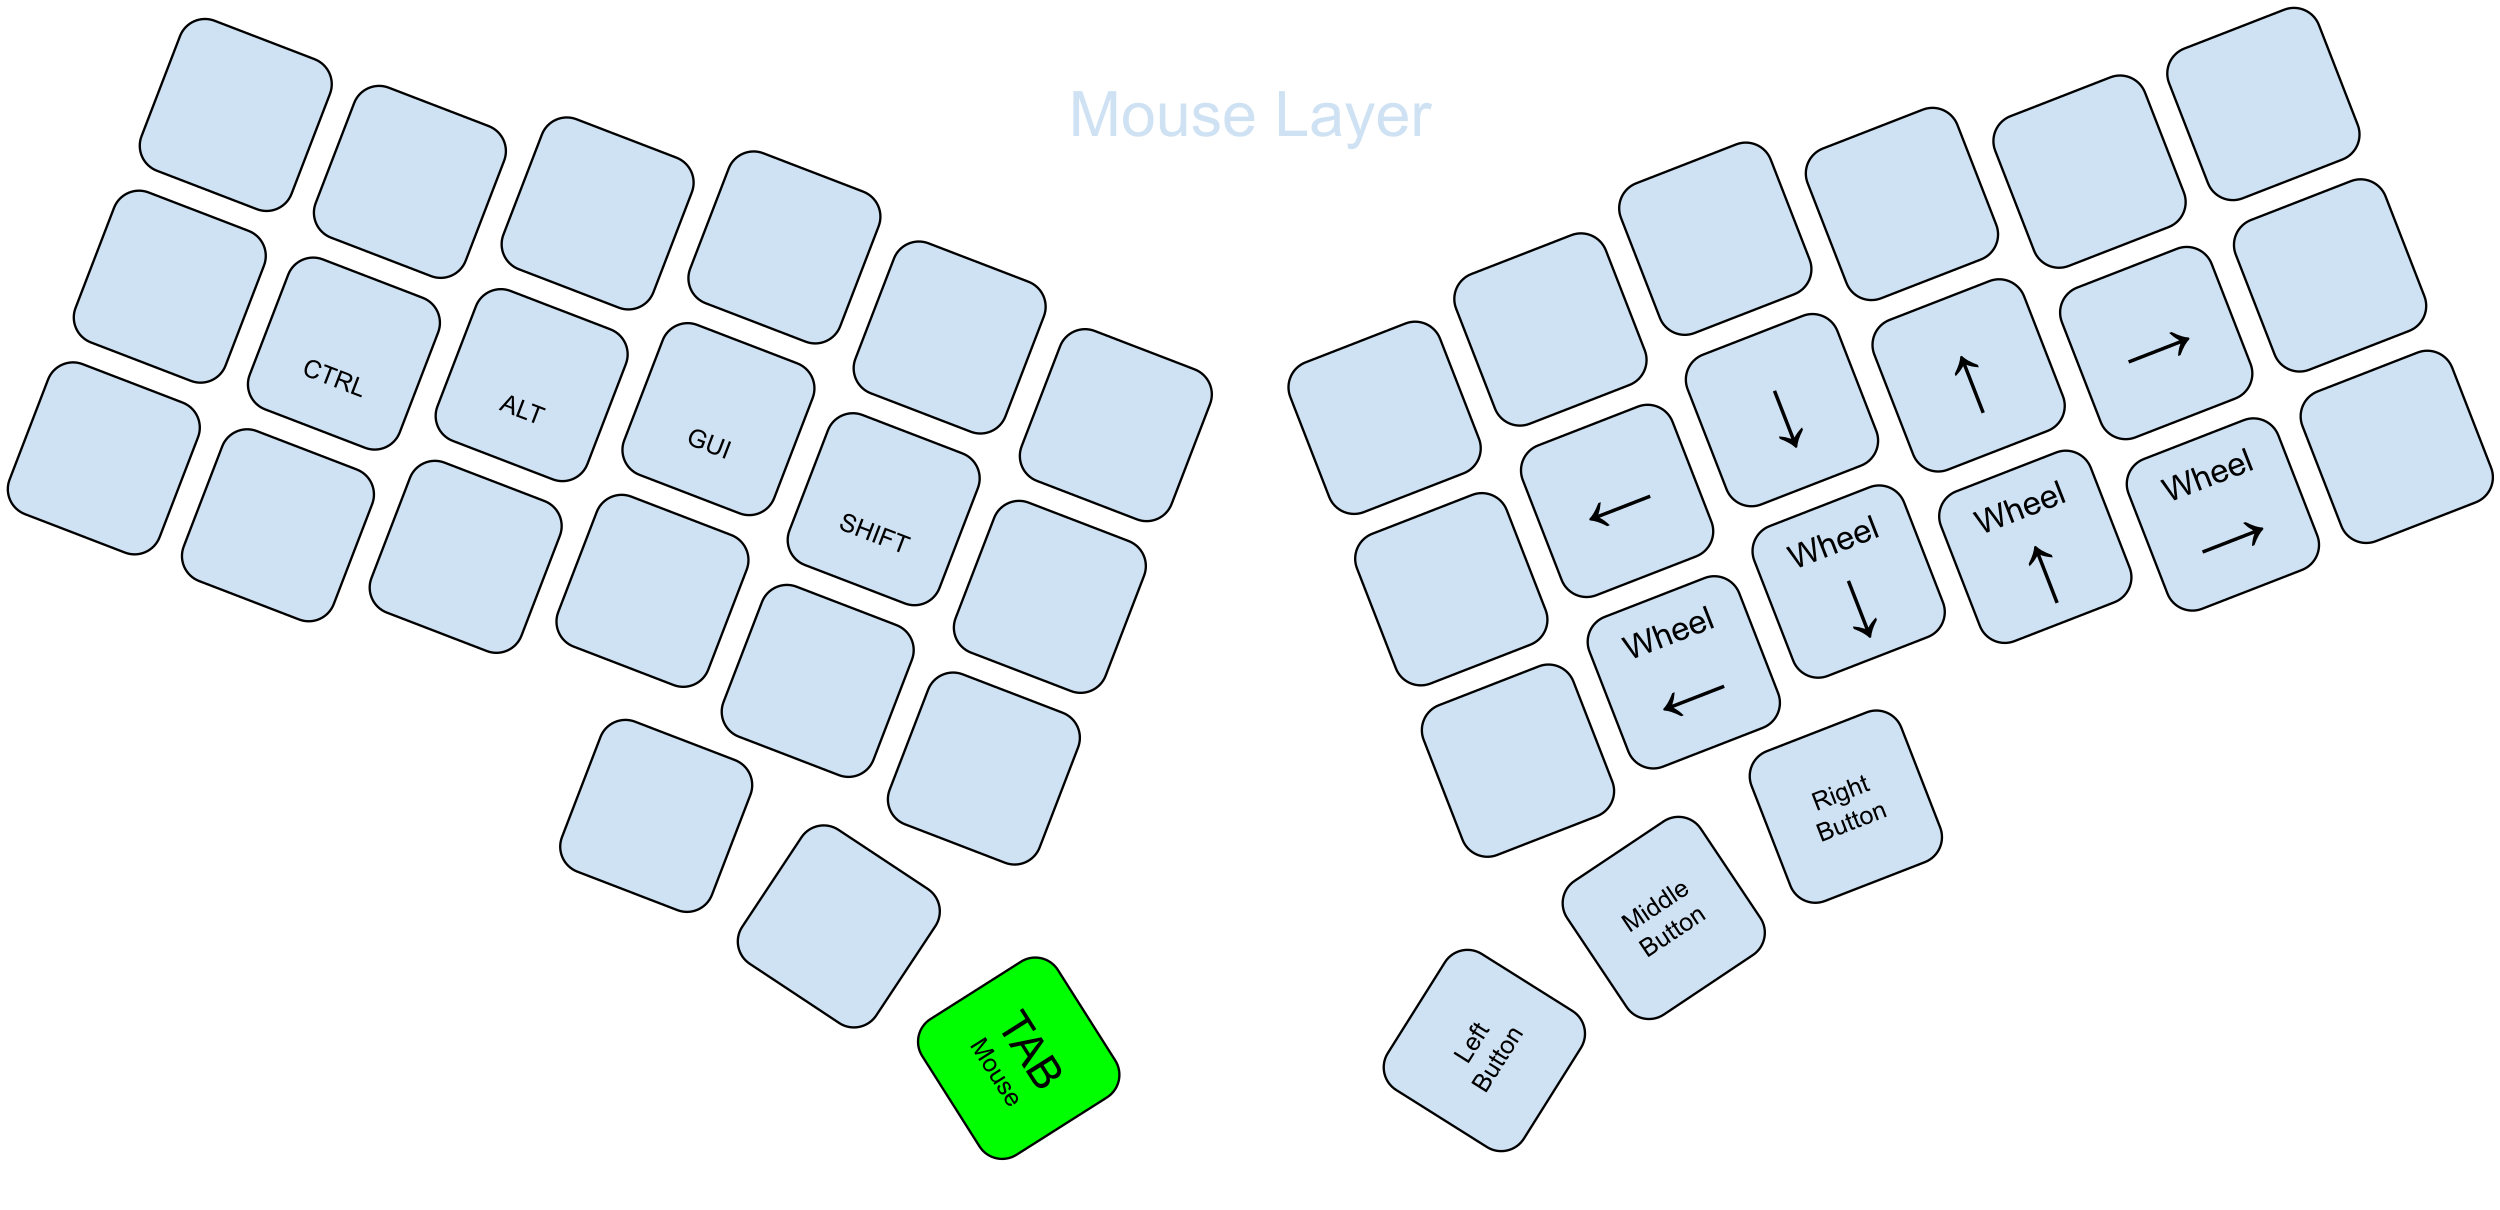 <svg version="1.1" viewBox="0.0 0.0 1062.514 514.047" fill="none" stroke="none" stroke-linecap="square" stroke-miterlimit="10" xmlns:xlink="http://www.w3.org/1999/xlink" xmlns="http://www.w3.org/2000/svg"><clipPath id="p.0"><path d="m0 0l1062.514 0l0 514.047l-1062.514 0l0 -514.047z" clip-rule="nonzero"/></clipPath><g clip-path="url(#p.0)"><path fill="#000000" fill-opacity="0.0" d="m0 0l1062.514 0l0 514.047l-1062.514 0z" fill-rule="evenodd"/><path fill="#cfe2f3" d="m379.906 109.949l0 0c2.256 -5.868 8.841 -8.796 14.709 -6.541l42.498 16.336l0 0c2.818 1.083 5.09 3.241 6.317 6c1.227 2.758 1.307 5.891 0.224 8.709l-16.336 42.498c-2.256 5.868 -8.841 8.796 -14.709 6.541l-42.498 -16.336c-5.868 -2.256 -8.796 -8.841 -6.541 -14.709z" fill-rule="evenodd"/><path stroke="#000000" stroke-width="1.0" stroke-linejoin="round" stroke-linecap="butt" d="m379.906 109.949l0 0c2.256 -5.868 8.841 -8.796 14.709 -6.541l42.498 16.336l0 0c2.818 1.083 5.09 3.241 6.317 6c1.227 2.758 1.307 5.891 0.224 8.709l-16.336 42.498c-2.256 5.868 -8.841 8.796 -14.709 6.541l-42.498 -16.336c-5.868 -2.256 -8.796 -8.841 -6.541 -14.709z" fill-rule="evenodd"/><path fill="#cfe2f3" d="m351.867 182.921l0 0c2.256 -5.868 8.841 -8.796 14.709 -6.541l42.498 16.336l0 0c2.818 1.083 5.09 3.241 6.317 6c1.227 2.758 1.307 5.891 0.224 8.709l-16.336 42.498c-2.256 5.868 -8.841 8.796 -14.709 6.541l-42.498 -16.336c-5.868 -2.256 -8.796 -8.841 -6.541 -14.709z" fill-rule="evenodd"/><path stroke="#000000" stroke-width="1.0" stroke-linejoin="round" stroke-linecap="butt" d="m351.867 182.921l0 0c2.256 -5.868 8.841 -8.796 14.709 -6.541l42.498 16.336l0 0c2.818 1.083 5.09 3.241 6.317 6c1.227 2.758 1.307 5.891 0.224 8.709l-16.336 42.498c-2.256 5.868 -8.841 8.796 -14.709 6.541l-42.498 -16.336c-5.868 -2.256 -8.796 -8.841 -6.541 -14.709z" fill-rule="evenodd"/><path fill="#000000" d="m357.25 222.542l0.918 0.269q-0.143 0.547 -0.045 0.987q0.104 0.425 0.502 0.829q0.403 0.389 1.015 0.625q0.54 0.207 1.01 0.204q0.47 -0.003 0.781 -0.202q0.311 -0.199 0.44 -0.534q0.129 -0.335 0.02 -0.662q-0.094 -0.321 -0.47 -0.649q-0.247 -0.229 -1.134 -0.838q-0.887 -0.609 -1.197 -0.979q-0.41 -0.459 -0.521 -0.953q-0.097 -0.489 0.094 -0.985q0.207 -0.54 0.693 -0.889q0.486 -0.349 1.164 -0.373q0.693 -0.018 1.408 0.257q0.788 0.303 1.285 0.795q0.517 0.483 0.648 1.103q0.145 0.625 -0.067 1.263l-0.932 -0.275q0.185 -0.699 -0.103 -1.212q-0.288 -0.513 -1.105 -0.827q-0.86 -0.331 -1.378 -0.161q-0.497 0.161 -0.671 0.613q-0.146 0.379 0.036 0.734q0.167 0.349 1.219 1.054q1.051 0.705 1.401 1.058q0.515 0.533 0.639 1.082q0.124 0.55 -0.095 1.118q-0.219 0.569 -0.736 0.956q-0.511 0.373 -1.231 0.414q-0.719 0.042 -1.477 -0.25q-0.977 -0.376 -1.527 -0.905q-0.535 -0.524 -0.696 -1.238q-0.146 -0.709 0.114 -1.429zm6.104 4.975l2.736 -7.117l0.933 0.359l-1.121 2.917l3.704 1.424l1.121 -2.917l0.948 0.364l-2.736 7.117l-0.948 -0.364l1.289 -3.354l-3.704 -1.424l-1.289 3.354l-0.933 -0.359zm7.314 2.812l2.736 -7.117l0.933 0.359l-2.736 7.117l-0.933 -0.359zm2.647 1.017l2.736 -7.117l4.798 1.844l-0.32 0.831l-3.85 -1.48l-0.852 2.217l3.34 1.284l-0.32 0.831l-3.34 -1.284l-1.245 3.238l-0.948 -0.364zm7.841 3.014l2.416 -6.286l-2.348 -0.903l0.32 -0.831l5.644 2.17l-0.32 0.831l-2.363 -0.908l-2.416 6.286l-0.933 -0.359z" fill-rule="nonzero"/><path fill="#cfe2f3" d="m323.827 255.892l0 0c2.256 -5.868 8.841 -8.796 14.709 -6.541l42.498 16.336l0 0c2.818 1.083 5.09 3.241 6.317 6c1.227 2.758 1.307 5.891 0.224 8.709l-16.336 42.498c-2.256 5.868 -8.841 8.796 -14.709 6.541l-42.498 -16.336c-5.868 -2.256 -8.796 -8.841 -6.541 -14.709z" fill-rule="evenodd"/><path stroke="#000000" stroke-width="1.0" stroke-linejoin="round" stroke-linecap="butt" d="m323.827 255.892l0 0c2.256 -5.868 8.841 -8.796 14.709 -6.541l42.498 16.336l0 0c2.818 1.083 5.09 3.241 6.317 6c1.227 2.758 1.307 5.891 0.224 8.709l-16.336 42.498c-2.256 5.868 -8.841 8.796 -14.709 6.541l-42.498 -16.336c-5.868 -2.256 -8.796 -8.841 -6.541 -14.709z" fill-rule="evenodd"/><path fill="#cfe2f3" d="m450.532 147.197l0 0c2.256 -5.868 8.841 -8.796 14.709 -6.541l42.498 16.336l0 0c2.818 1.083 5.09 3.241 6.317 6c1.227 2.758 1.307 5.891 0.224 8.709l-16.336 42.498c-2.256 5.868 -8.841 8.796 -14.709 6.541l-42.498 -16.336c-5.868 -2.256 -8.796 -8.841 -6.541 -14.709z" fill-rule="evenodd"/><path stroke="#000000" stroke-width="1.0" stroke-linejoin="round" stroke-linecap="butt" d="m450.532 147.197l0 0c2.256 -5.868 8.841 -8.796 14.709 -6.541l42.498 16.336l0 0c2.818 1.083 5.09 3.241 6.317 6c1.227 2.758 1.307 5.891 0.224 8.709l-16.336 42.498c-2.256 5.868 -8.841 8.796 -14.709 6.541l-42.498 -16.336c-5.868 -2.256 -8.796 -8.841 -6.541 -14.709z" fill-rule="evenodd"/><path fill="#cfe2f3" d="m422.492 220.168l0 0c2.256 -5.868 8.841 -8.796 14.709 -6.541l42.498 16.336l0 0c2.818 1.083 5.09 3.241 6.317 6c1.227 2.758 1.307 5.891 0.224 8.709l-16.336 42.498c-2.256 5.868 -8.841 8.796 -14.709 6.541l-42.498 -16.336c-5.868 -2.256 -8.796 -8.841 -6.541 -14.709z" fill-rule="evenodd"/><path stroke="#000000" stroke-width="1.0" stroke-linejoin="round" stroke-linecap="butt" d="m422.492 220.168l0 0c2.256 -5.868 8.841 -8.796 14.709 -6.541l42.498 16.336l0 0c2.818 1.083 5.09 3.241 6.317 6c1.227 2.758 1.307 5.891 0.224 8.709l-16.336 42.498c-2.256 5.868 -8.841 8.796 -14.709 6.541l-42.498 -16.336c-5.868 -2.256 -8.796 -8.841 -6.541 -14.709z" fill-rule="evenodd"/><path fill="#cfe2f3" d="m394.453 293.14l0 0c2.256 -5.868 8.841 -8.796 14.709 -6.541l42.498 16.336l0 0c2.818 1.083 5.09 3.241 6.317 6c1.227 2.758 1.307 5.891 0.224 8.709l-16.336 42.498c-2.256 5.868 -8.841 8.796 -14.709 6.541l-42.498 -16.336c-5.868 -2.256 -8.796 -8.841 -6.541 -14.709z" fill-rule="evenodd"/><path stroke="#000000" stroke-width="1.0" stroke-linejoin="round" stroke-linecap="butt" d="m394.453 293.14l0 0c2.256 -5.868 8.841 -8.796 14.709 -6.541l42.498 16.336l0 0c2.818 1.083 5.09 3.241 6.317 6c1.227 2.758 1.307 5.891 0.224 8.709l-16.336 42.498c-2.256 5.868 -8.841 8.796 -14.709 6.541l-42.498 -16.336c-5.868 -2.256 -8.796 -8.841 -6.541 -14.709z" fill-rule="evenodd"/><path fill="#cfe2f3" d="m230.293 57.217l0 0c2.256 -5.868 8.841 -8.796 14.709 -6.541l42.498 16.336l0 0c2.818 1.083 5.09 3.241 6.317 6c1.227 2.758 1.307 5.891 0.224 8.709l-16.336 42.498c-2.256 5.868 -8.841 8.796 -14.709 6.541l-42.498 -16.336c-5.868 -2.256 -8.796 -8.841 -6.541 -14.709z" fill-rule="evenodd"/><path stroke="#000000" stroke-width="1.0" stroke-linejoin="round" stroke-linecap="butt" d="m230.293 57.217l0 0c2.256 -5.868 8.841 -8.796 14.709 -6.541l42.498 16.336l0 0c2.818 1.083 5.09 3.241 6.317 6c1.227 2.758 1.307 5.891 0.224 8.709l-16.336 42.498c-2.256 5.868 -8.841 8.796 -14.709 6.541l-42.498 -16.336c-5.868 -2.256 -8.796 -8.841 -6.541 -14.709z" fill-rule="evenodd"/><path fill="#cfe2f3" d="m202.253 130.189l0 0c2.256 -5.868 8.841 -8.796 14.709 -6.541l42.498 16.336l0 0c2.818 1.083 5.09 3.241 6.317 6c1.227 2.758 1.307 5.891 0.224 8.709l-16.336 42.498c-2.256 5.868 -8.841 8.796 -14.709 6.541l-42.498 -16.336c-5.868 -2.256 -8.796 -8.841 -6.541 -14.709z" fill-rule="evenodd"/><path stroke="#000000" stroke-width="1.0" stroke-linejoin="round" stroke-linecap="butt" d="m202.253 130.189l0 0c2.256 -5.868 8.841 -8.796 14.709 -6.541l42.498 16.336l0 0c2.818 1.083 5.09 3.241 6.317 6c1.227 2.758 1.307 5.891 0.224 8.709l-16.336 42.498c-2.256 5.868 -8.841 8.796 -14.709 6.541l-42.498 -16.336c-5.868 -2.256 -8.796 -8.841 -6.541 -14.709z" fill-rule="evenodd"/><path fill="#000000" d="m211.905 174.079l5.463 -6.069l1.021 0.392l0.181 8.239l-1.079 -0.415l-0.002 -2.478l-2.975 -1.144l-1.603 1.861l-1.006 -0.387zm3.178 -2.126l2.406 0.925l0.019 -2.269q0.007 -1.019 0.07 -1.664q-0.409 0.629 -0.915 1.205l-1.58 1.803zm4.201 4.963l2.736 -7.117l0.948 0.364l-2.411 6.271l3.5 1.345l-0.325 0.846l-4.448 -1.71zm6.645 2.554l2.416 -6.286l-2.348 -0.903l0.32 -0.831l5.644 2.17l-0.32 0.831l-2.363 -0.908l-2.416 6.286l-0.933 -0.359z" fill-rule="nonzero"/><path fill="#cfe2f3" d="m174.214 203.16l0 0c2.256 -5.868 8.841 -8.796 14.709 -6.541l42.498 16.336l0 0c2.818 1.083 5.09 3.241 6.317 6c1.227 2.758 1.307 5.891 0.224 8.709l-16.336 42.498c-2.256 5.868 -8.841 8.796 -14.709 6.541l-42.498 -16.336c-5.868 -2.256 -8.796 -8.841 -6.541 -14.709z" fill-rule="evenodd"/><path stroke="#000000" stroke-width="1.0" stroke-linejoin="round" stroke-linecap="butt" d="m174.214 203.16l0 0c2.256 -5.868 8.841 -8.796 14.709 -6.541l42.498 16.336l0 0c2.818 1.083 5.09 3.241 6.317 6c1.227 2.758 1.307 5.891 0.224 8.709l-16.336 42.498c-2.256 5.868 -8.841 8.796 -14.709 6.541l-42.498 -16.336c-5.868 -2.256 -8.796 -8.841 -6.541 -14.709z" fill-rule="evenodd"/><path fill="#cfe2f3" d="m309.679 71.665l0 0c2.256 -5.868 8.841 -8.796 14.709 -6.541l42.498 16.336l0 0c2.818 1.083 5.09 3.241 6.317 6c1.227 2.758 1.307 5.891 0.224 8.709l-16.336 42.498c-2.256 5.868 -8.841 8.796 -14.709 6.541l-42.498 -16.336c-5.868 -2.256 -8.796 -8.841 -6.541 -14.709z" fill-rule="evenodd"/><path stroke="#000000" stroke-width="1.0" stroke-linejoin="round" stroke-linecap="butt" d="m309.679 71.665l0 0c2.256 -5.868 8.841 -8.796 14.709 -6.541l42.498 16.336l0 0c2.818 1.083 5.09 3.241 6.317 6c1.227 2.758 1.307 5.891 0.224 8.709l-16.336 42.498c-2.256 5.868 -8.841 8.796 -14.709 6.541l-42.498 -16.336c-5.868 -2.256 -8.796 -8.841 -6.541 -14.709z" fill-rule="evenodd"/><path fill="#cfe2f3" d="m281.64 144.636l0 0c2.256 -5.868 8.841 -8.796 14.709 -6.541l42.498 16.336l0 0c2.818 1.083 5.09 3.241 6.317 6c1.227 2.758 1.307 5.891 0.224 8.709l-16.336 42.498c-2.256 5.868 -8.841 8.796 -14.709 6.541l-42.498 -16.336c-5.868 -2.256 -8.796 -8.841 -6.541 -14.709z" fill-rule="evenodd"/><path stroke="#000000" stroke-width="1.0" stroke-linejoin="round" stroke-linecap="butt" d="m281.64 144.636l0 0c2.256 -5.868 8.841 -8.796 14.709 -6.541l42.498 16.336l0 0c2.818 1.083 5.09 3.241 6.317 6c1.227 2.758 1.307 5.891 0.224 8.709l-16.336 42.498c-2.256 5.868 -8.841 8.796 -14.709 6.541l-42.498 -16.336c-5.868 -2.256 -8.796 -8.841 -6.541 -14.709z" fill-rule="evenodd"/><path fill="#000000" d="m296.384 187.287l0.325 -0.846l3.019 1.16l-1.015 2.64q-0.913 0.285 -1.763 0.276q-0.836 -0.003 -1.609 -0.3q-1.05 -0.404 -1.742 -1.172q-0.687 -0.783 -0.799 -1.797q-0.107 -1.029 0.297 -2.079q0.398 -1.036 1.183 -1.772q0.785 -0.736 1.77 -0.86q0.985 -0.124 2.05 0.286q0.773 0.297 1.285 0.795q0.532 0.489 0.708 1.076q0.196 0.578 0.111 1.365l-0.95 -0.097q0.047 -0.601 -0.069 -0.997q-0.11 -0.411 -0.495 -0.759q-0.365 -0.358 -0.904 -0.565q-0.642 -0.247 -1.202 -0.227q-0.54 0.01 -0.955 0.219q-0.4 0.214 -0.707 0.532q-0.529 0.55 -0.827 1.323q-0.37 0.963 -0.296 1.728q0.094 0.756 0.598 1.318q0.509 0.547 1.209 0.816q0.613 0.235 1.286 0.226q0.673 -0.009 1.086 -0.168l0.505 -1.313l-2.1 -0.807zm10.744 -0.842l0.948 0.364l-1.581 4.113q-0.409 1.065 -0.904 1.611q-0.489 0.532 -1.282 0.679q-0.779 0.153 -1.799 -0.24q-1.006 -0.387 -1.519 -0.969q-0.493 -0.591 -0.517 -1.354q-0.01 -0.757 0.421 -1.88l1.581 -4.113l0.933 0.359l-1.581 4.113q-0.353 0.919 -0.346 1.424q0.007 0.505 0.32 0.91q0.333 0.396 0.946 0.631q1.036 0.398 1.652 0.1q0.637 -0.307 1.147 -1.635l1.581 -4.113zm-0.059 8.146l2.736 -7.117l0.933 0.359l-2.736 7.117l-0.933 -0.359z" fill-rule="nonzero"/><path fill="#cfe2f3" d="m253.6 217.608l0 0c2.256 -5.868 8.841 -8.796 14.709 -6.541l42.498 16.336l0 0c2.818 1.083 5.09 3.241 6.317 6c1.227 2.758 1.307 5.891 0.224 8.709l-16.336 42.498c-2.256 5.868 -8.841 8.796 -14.709 6.541l-42.498 -16.336c-5.868 -2.256 -8.796 -8.841 -6.541 -14.709z" fill-rule="evenodd"/><path stroke="#000000" stroke-width="1.0" stroke-linejoin="round" stroke-linecap="butt" d="m253.6 217.608l0 0c2.256 -5.868 8.841 -8.796 14.709 -6.541l42.498 16.336l0 0c2.818 1.083 5.09 3.241 6.317 6c1.227 2.758 1.307 5.891 0.224 8.709l-16.336 42.498c-2.256 5.868 -8.841 8.796 -14.709 6.541l-42.498 -16.336c-5.868 -2.256 -8.796 -8.841 -6.541 -14.709z" fill-rule="evenodd"/><path fill="#cfe2f3" d="m76.498 15.368l0 0c2.256 -5.868 8.841 -8.796 14.709 -6.541l42.498 16.336l0 0c2.818 1.083 5.09 3.241 6.317 6c1.227 2.758 1.307 5.891 0.224 8.709l-16.336 42.498c-2.256 5.868 -8.841 8.796 -14.709 6.541l-42.498 -16.336c-5.868 -2.256 -8.796 -8.841 -6.541 -14.709z" fill-rule="evenodd"/><path stroke="#000000" stroke-width="1.0" stroke-linejoin="round" stroke-linecap="butt" d="m76.498 15.368l0 0c2.256 -5.868 8.841 -8.796 14.709 -6.541l42.498 16.336l0 0c2.818 1.083 5.09 3.241 6.317 6c1.227 2.758 1.307 5.891 0.224 8.709l-16.336 42.498c-2.256 5.868 -8.841 8.796 -14.709 6.541l-42.498 -16.336c-5.868 -2.256 -8.796 -8.841 -6.541 -14.709z" fill-rule="evenodd"/><path fill="#cfe2f3" d="m48.458 88.339l0 0c2.256 -5.868 8.841 -8.796 14.709 -6.541l42.498 16.336l0 0c2.818 1.083 5.09 3.241 6.317 6c1.227 2.758 1.307 5.891 0.224 8.709l-16.336 42.498c-2.256 5.868 -8.841 8.796 -14.709 6.541l-42.498 -16.336c-5.868 -2.256 -8.796 -8.841 -6.541 -14.709z" fill-rule="evenodd"/><path stroke="#000000" stroke-width="1.0" stroke-linejoin="round" stroke-linecap="butt" d="m48.458 88.339l0 0c2.256 -5.868 8.841 -8.796 14.709 -6.541l42.498 16.336l0 0c2.818 1.083 5.09 3.241 6.317 6c1.227 2.758 1.307 5.891 0.224 8.709l-16.336 42.498c-2.256 5.868 -8.841 8.796 -14.709 6.541l-42.498 -16.336c-5.868 -2.256 -8.796 -8.841 -6.541 -14.709z" fill-rule="evenodd"/><path fill="#cfe2f3" d="m20.419 161.311l0 0c2.256 -5.868 8.841 -8.796 14.709 -6.541l42.498 16.336l0 0c2.818 1.083 5.09 3.241 6.317 6c1.227 2.758 1.307 5.891 0.224 8.709l-16.336 42.498c-2.256 5.868 -8.841 8.796 -14.709 6.541l-42.498 -16.336c-5.868 -2.256 -8.796 -8.841 -6.541 -14.709z" fill-rule="evenodd"/><path stroke="#000000" stroke-width="1.0" stroke-linejoin="round" stroke-linecap="butt" d="m20.419 161.311l0 0c2.256 -5.868 8.841 -8.796 14.709 -6.541l42.498 16.336l0 0c2.818 1.083 5.09 3.241 6.317 6c1.227 2.758 1.307 5.891 0.224 8.709l-16.336 42.498c-2.256 5.868 -8.841 8.796 -14.709 6.541l-42.498 -16.336c-5.868 -2.256 -8.796 -8.841 -6.541 -14.709z" fill-rule="evenodd"/><path fill="#cfe2f3" d="m150.508 43.806l0 0c2.256 -5.868 8.841 -8.796 14.709 -6.541l42.498 16.336l0 0c2.818 1.083 5.09 3.241 6.317 6c1.227 2.758 1.307 5.891 0.224 8.709l-16.336 42.498c-2.256 5.868 -8.841 8.796 -14.709 6.541l-42.498 -16.336c-5.868 -2.256 -8.796 -8.841 -6.541 -14.709z" fill-rule="evenodd"/><path stroke="#000000" stroke-width="1.0" stroke-linejoin="round" stroke-linecap="butt" d="m150.508 43.806l0 0c2.256 -5.868 8.841 -8.796 14.709 -6.541l42.498 16.336l0 0c2.818 1.083 5.09 3.241 6.317 6c1.227 2.758 1.307 5.891 0.224 8.709l-16.336 42.498c-2.256 5.868 -8.841 8.796 -14.709 6.541l-42.498 -16.336c-5.868 -2.256 -8.796 -8.841 -6.541 -14.709z" fill-rule="evenodd"/><path fill="#cfe2f3" d="m122.469 116.778l0 0c2.256 -5.868 8.841 -8.796 14.709 -6.541l42.498 16.336l0 0c2.818 1.083 5.09 3.241 6.317 6c1.227 2.758 1.307 5.891 0.224 8.709l-16.336 42.498c-2.256 5.868 -8.841 8.796 -14.709 6.541l-42.498 -16.336c-5.868 -2.256 -8.796 -8.841 -6.541 -14.709z" fill-rule="evenodd"/><path stroke="#000000" stroke-width="1.0" stroke-linejoin="round" stroke-linecap="butt" d="m122.469 116.778l0 0c2.256 -5.868 8.841 -8.796 14.709 -6.541l42.498 16.336l0 0c2.818 1.083 5.09 3.241 6.317 6c1.227 2.758 1.307 5.891 0.224 8.709l-16.336 42.498c-2.256 5.868 -8.841 8.796 -14.709 6.541l-42.498 -16.336c-5.868 -2.256 -8.796 -8.841 -6.541 -14.709z" fill-rule="evenodd"/><path fill="#000000" d="m134.706 158.799l0.858 0.598q-0.755 1.049 -1.763 1.364q-0.988 0.306 -2.111 -0.125q-1.152 -0.443 -1.687 -1.184q-0.535 -0.741 -0.572 -1.777q-0.037 -1.035 0.355 -2.056q0.426 -1.108 1.169 -1.777q0.743 -0.669 1.693 -0.789q0.956 -0.135 1.889 0.224q1.079 0.415 1.595 1.249q0.522 0.82 0.418 1.918l-1.003 -0.134q0.055 -0.883 -0.292 -1.418q-0.332 -0.529 -1.047 -0.804q-0.817 -0.314 -1.522 -0.133q-0.706 0.181 -1.182 0.768q-0.471 0.572 -0.74 1.272q-0.348 0.904 -0.349 1.691q0.005 0.772 0.43 1.32q0.425 0.548 1.082 0.801q0.788 0.303 1.516 0.064q0.734 -0.254 1.265 -1.07zm2.958 3.999l2.416 -6.286l-2.348 -0.903l0.32 -0.831l5.644 2.17l-0.32 0.831l-2.363 -0.908l-2.416 6.286l-0.933 -0.359zm4.282 1.646l2.736 -7.117l3.15 1.211q0.948 0.364 1.371 0.745q0.423 0.38 0.524 0.988q0.121 0.599 -0.103 1.182q-0.292 0.758 -0.989 1.093q-0.678 0.325 -1.769 0.073q0.312 0.321 0.434 0.569q0.277 0.542 0.423 1.251l0.494 2.416l-1.181 -0.454l-0.376 -1.852q-0.162 -0.799 -0.31 -1.241q-0.134 -0.436 -0.302 -0.652q-0.148 -0.224 -0.35 -0.352q-0.144 -0.105 -0.508 -0.246l-1.094 -0.42l-1.217 3.165l-0.933 -0.359zm2.464 -3.623l2.027 0.779q0.642 0.247 1.057 0.256q0.415 0.009 0.717 -0.21q0.302 -0.219 0.436 -0.569q0.196 -0.51 -0.045 -0.971q-0.241 -0.461 -1.029 -0.764l-2.261 -0.869l-0.903 2.348zm4.661 6.362l2.736 -7.117l0.948 0.364l-2.411 6.271l3.5 1.345l-0.325 0.846l-4.448 -1.71z" fill-rule="nonzero"/><path fill="#cfe2f3" d="m94.429 189.749l0 0c2.256 -5.868 8.841 -8.796 14.709 -6.541l42.498 16.336l0 0c2.818 1.083 5.09 3.241 6.317 6c1.227 2.758 1.307 5.891 0.224 8.709l-16.336 42.498c-2.256 5.868 -8.841 8.796 -14.709 6.541l-42.498 -16.336c-5.868 -2.256 -8.796 -8.841 -6.541 -14.709z" fill-rule="evenodd"/><path stroke="#000000" stroke-width="1.0" stroke-linejoin="round" stroke-linecap="butt" d="m94.429 189.749l0 0c2.256 -5.868 8.841 -8.796 14.709 -6.541l42.498 16.336l0 0c2.818 1.083 5.09 3.241 6.317 6c1.227 2.758 1.307 5.891 0.224 8.709l-16.336 42.498c-2.256 5.868 -8.841 8.796 -14.709 6.541l-42.498 -16.336c-5.868 -2.256 -8.796 -8.841 -6.541 -14.709z" fill-rule="evenodd"/><path fill="#cfe2f3" d="m255.189 313.262l0 0c2.256 -5.868 8.841 -8.796 14.709 -6.541l42.498 16.336l0 0c2.818 1.083 5.09 3.241 6.317 6c1.227 2.758 1.307 5.891 0.224 8.709l-16.336 42.498c-2.256 5.868 -8.841 8.796 -14.709 6.541l-42.498 -16.336c-5.868 -2.256 -8.796 -8.841 -6.541 -14.709z" fill-rule="evenodd"/><path stroke="#000000" stroke-width="1.0" stroke-linejoin="round" stroke-linecap="butt" d="m255.189 313.262l0 0c2.256 -5.868 8.841 -8.796 14.709 -6.541l42.498 16.336l0 0c2.818 1.083 5.09 3.241 6.317 6c1.227 2.758 1.307 5.891 0.224 8.709l-16.336 42.498c-2.256 5.868 -8.841 8.796 -14.709 6.541l-42.498 -16.336c-5.868 -2.256 -8.796 -8.841 -6.541 -14.709z" fill-rule="evenodd"/><path fill="#cfe2f3" d="m340.597 355.902l0 0c3.47 -5.242 10.533 -6.678 15.775 -3.207l37.963 25.134l0 0c2.517 1.667 4.269 4.265 4.871 7.223c0.602 2.958 0.003 6.034 -1.663 8.552l-25.134 37.963c-3.47 5.242 -10.533 6.678 -15.775 3.207l-37.963 -25.134c-5.242 -3.47 -6.678 -10.533 -3.207 -15.775z" fill-rule="evenodd"/><path stroke="#000000" stroke-width="1.0" stroke-linejoin="round" stroke-linecap="butt" d="m340.597 355.902l0 0c3.47 -5.242 10.533 -6.678 15.775 -3.207l37.963 25.134l0 0c2.517 1.667 4.269 4.265 4.871 7.223c0.602 2.958 0.003 6.034 -1.663 8.552l-25.134 37.963c-3.47 5.242 -10.533 6.678 -15.775 3.207l-37.963 -25.134c-5.242 -3.47 -6.678 -10.533 -3.207 -15.775z" fill-rule="evenodd"/><path fill="#00ff00" d="m433.901 408.731l0 0c5.308 -3.366 12.34 -1.791 15.706 3.517l24.378 38.446l0 0c1.616 2.549 2.154 5.636 1.494 8.582c-0.66 2.946 -2.462 5.508 -5.011 7.125l-38.446 24.378c-5.308 3.366 -12.34 1.791 -15.706 -3.517l-24.378 -38.446c-3.366 -5.308 -1.791 -12.34 3.517 -15.706z" fill-rule="evenodd"/><path stroke="#000000" stroke-width="1.0" stroke-linejoin="round" stroke-linecap="butt" d="m433.901 408.731l0 0c5.308 -3.366 12.34 -1.791 15.706 3.517l24.378 38.446l0 0c1.616 2.549 2.154 5.636 1.494 8.582c-0.66 2.946 -2.462 5.508 -5.011 7.125l-38.446 24.378c-5.308 3.366 -12.34 1.791 -15.706 -3.517l-24.378 -38.446c-3.366 -5.308 -1.791 -12.34 3.517 -15.706z" fill-rule="evenodd"/><path fill="#000000" d="m425.857 439.334l9.95 -6.309l-2.36 -3.721l1.333 -0.845l5.665 8.934l-1.333 0.845l-2.36 -3.721l-9.95 6.309l-0.945 -1.491zm2.75 4.337l14.027 -2.826l1.021 1.61l-8.354 11.773l-1.079 -1.702l2.589 -3.473l-2.995 -4.724l-4.204 0.927l-1.004 -1.583zm6.698 0.322l2.427 3.827l2.374 -3.171q1.09 -1.431 1.834 -2.273q-1.224 0.462 -2.536 0.757l-4.099 0.86zm0.71 11.361l11.282 -7.154l2.686 4.236q0.82 1.293 0.971 2.289q0.151 0.996 -0.286 1.883q-0.428 0.901 -1.207 1.394q-0.726 0.46 -1.623 0.474q-0.876 0.019 -1.761 -0.53q0.341 1.209 -0.034 2.223q-0.374 1.014 -1.351 1.634q-0.792 0.502 -1.695 0.594q-0.882 0.097 -1.57 -0.17q-0.679 -0.254 -1.346 -0.867q-0.653 -0.622 -1.339 -1.704l-2.728 -4.302zm7.499 -2.646l1.54 2.428q0.636 1.003 1.022 1.35q0.531 0.459 1.111 0.498q0.58 0.039 1.174 -0.337q0.554 -0.351 0.801 -0.896q0.268 -0.54 0.109 -1.142q-0.16 -0.602 -0.929 -1.816l-1.422 -2.243l-3.405 2.159zm-5.212 3.305l1.774 2.798q0.46 0.726 0.697 0.983q0.419 0.456 0.847 0.665q0.45 0.214 1.002 0.179q0.551 -0.035 1.092 -0.378q0.633 -0.402 0.886 -1.024q0.261 -0.61 0.078 -1.307q-0.162 -0.693 -0.848 -1.775l-1.648 -2.6l-3.88 2.46z" fill-rule="nonzero"/><path fill="#000000" d="m412.376 444.815l6.44 -4.083l0.812 1.28l-3.59 4.404q-0.513 0.621 -0.762 0.928q0.423 -0.12 1.26 -0.318l5.452 -1.293l0.72 1.135l-6.44 4.083l-0.519 -0.818l5.397 -3.422l-6.585 1.548l-0.485 -0.765l4.31 -5.341l-5.489 3.481l-0.519 -0.818zm6.855 5.646q1.293 -0.82 2.365 -0.501q0.913 0.272 1.457 1.13q0.611 0.963 0.362 1.972q-0.24 1.022 -1.349 1.725q-0.897 0.569 -1.601 0.627q-0.682 0.062 -1.299 -0.268q-0.603 -0.339 -0.997 -0.959q-0.619 -0.977 -0.384 -1.977q0.257 -0.995 1.444 -1.748zm0.51 0.805q-0.897 0.569 -1.095 1.249q-0.198 0.68 0.171 1.261q0.377 0.594 1.068 0.692q0.7 0.111 1.623 -0.474q0.858 -0.544 1.055 -1.224q0.206 -0.667 -0.171 -1.261q-0.368 -0.581 -1.068 -0.692q-0.686 -0.12 -1.584 0.449zm2.453 9.033l0.686 -0.435q-1.143 -0.052 -1.729 -0.976q-0.268 -0.422 -0.335 -0.879q-0.068 -0.457 0.061 -0.779q0.129 -0.322 0.435 -0.627q0.199 -0.182 0.714 -0.508l2.89 -1.832l0.502 0.792l-2.586 1.64q-0.62 0.393 -0.819 0.575q-0.253 0.272 -0.287 0.626q-0.013 0.359 0.205 0.703q0.226 0.356 0.598 0.564q0.386 0.2 0.778 0.118q0.4 -0.069 0.994 -0.445l2.507 -1.59l0.502 0.792l-4.671 2.962l-0.443 -0.699zm2.43 0.74l0.612 0.703q-0.433 0.367 -0.491 0.83q-0.058 0.462 0.285 1.004q0.343 0.541 0.735 0.663q0.392 0.122 0.695 -0.071q0.264 -0.167 0.272 -0.505q0.005 -0.225 -0.246 -0.972q-0.328 -1.013 -0.387 -1.457q-0.051 -0.43 0.117 -0.778q0.182 -0.356 0.525 -0.573q0.303 -0.192 0.659 -0.215q0.369 -0.031 0.691 0.098q0.249 0.101 0.542 0.359q0.315 0.263 0.541 0.619q0.351 0.554 0.452 1.064q0.109 0.523 -0.042 0.896q-0.138 0.365 -0.558 0.724l-0.591 -0.698q0.336 -0.287 0.367 -0.677q0.039 -0.376 -0.246 -0.825q-0.351 -0.554 -0.687 -0.675q-0.314 -0.116 -0.551 0.035q-0.158 0.1 -0.219 0.268q-0.065 0.189 -0.019 0.437q0.023 0.152 0.232 0.833q0.311 0.987 0.375 1.409q0.077 0.414 -0.083 0.774q-0.138 0.365 -0.547 0.625q-0.396 0.251 -0.903 0.239q-0.485 -0.007 -0.959 -0.317q-0.461 -0.318 -0.812 -0.873q-0.577 -0.911 -0.509 -1.62q0.081 -0.718 0.75 -1.327zm5.184 7.943l0.413 0.885q-0.838 0.254 -1.569 -0.023q-0.722 -0.264 -1.241 -1.082q-0.644 -1.016 -0.396 -2.025q0.257 -0.995 1.392 -1.715q1.174 -0.745 2.206 -0.548q1.045 0.189 1.656 1.152q0.594 0.937 0.324 1.941q-0.257 0.995 -1.418 1.732q-0.066 0.042 -0.198 0.125l-2.209 -3.484q-0.753 0.533 -0.911 1.189q-0.158 0.655 0.21 1.236q0.276 0.435 0.693 0.597q0.43 0.153 1.049 0.02zm-0.368 -3.411l1.657 2.613q0.547 -0.421 0.692 -0.864q0.206 -0.667 -0.171 -1.261q-0.343 -0.541 -0.955 -0.689q-0.591 -0.144 -1.223 0.202z" fill-rule="nonzero"/><path fill="#cfe2f3" d="m682.519 106.439l0 0c-2.279 -5.859 -8.876 -8.762 -14.735 -6.483l-42.435 16.504l0 0c-2.814 1.094 -5.078 3.262 -6.293 6.025c-1.216 2.763 -1.284 5.897 -0.19 8.71l16.504 42.435c2.279 5.859 8.876 8.762 14.735 6.483l42.435 -16.504c5.859 -2.279 8.762 -8.876 6.483 -14.735z" fill-rule="evenodd"/><path stroke="#000000" stroke-width="1.0" stroke-linejoin="round" stroke-linecap="butt" d="m682.519 106.439l0 0c-2.279 -5.859 -8.876 -8.762 -14.735 -6.483l-42.435 16.504l0 0c-2.814 1.094 -5.078 3.262 -6.293 6.025c-1.216 2.763 -1.284 5.897 -0.19 8.71l16.504 42.435c2.279 5.859 8.876 8.762 14.735 6.483l42.435 -16.504c5.859 -2.279 8.762 -8.876 6.483 -14.735z" fill-rule="evenodd"/><path fill="#cfe2f3" d="m710.859 179.295l0 0c-2.279 -5.859 -8.876 -8.762 -14.735 -6.483l-42.435 16.504l0 0c-2.814 1.094 -5.077 3.262 -6.293 6.025c-1.216 2.763 -1.284 5.897 -0.19 8.71l16.504 42.435c2.279 5.859 8.876 8.762 14.735 6.483l42.435 -16.504c5.859 -2.279 8.762 -8.876 6.483 -14.735z" fill-rule="evenodd"/><path stroke="#000000" stroke-width="1.0" stroke-linejoin="round" stroke-linecap="butt" d="m710.859 179.295l0 0c-2.279 -5.859 -8.876 -8.762 -14.735 -6.483l-42.435 16.504l0 0c-2.814 1.094 -5.077 3.262 -6.293 6.025c-1.216 2.763 -1.284 5.897 -0.19 8.71l16.504 42.435c2.279 5.859 8.876 8.762 14.735 6.483l42.435 -16.504c5.859 -2.279 8.762 -8.876 6.483 -14.735z" fill-rule="evenodd"/><path fill="#000000" d="m679.282 213.826l1.049 -0.408q-0.193 1.919 -0.345 2.733q-0.144 0.794 -0.683 2.512l21.771 -8.467l0.538 1.383l-21.771 8.467q1.985 0.921 4.336 3.175l-1.063 0.413q-2.527 -1.281 -4.19 -1.807q-1.663 -0.527 -3.273 -0.655l-0.238 -0.612q0.996 -0.974 1.919 -2.523q0.923 -1.549 1.95 -4.212z" fill-rule="nonzero"/><path fill="#cfe2f3" d="m739.199 252.15l0 0c-2.279 -5.859 -8.876 -8.762 -14.735 -6.483l-42.435 16.504l0 0c-2.814 1.094 -5.078 3.262 -6.293 6.025c-1.216 2.763 -1.284 5.897 -0.19 8.71l16.504 42.435c2.279 5.859 8.876 8.762 14.735 6.483l42.435 -16.504c5.859 -2.279 8.762 -8.876 6.483 -14.735z" fill-rule="evenodd"/><path stroke="#000000" stroke-width="1.0" stroke-linejoin="round" stroke-linecap="butt" d="m739.199 252.15l0 0c-2.279 -5.859 -8.876 -8.762 -14.735 -6.483l-42.435 16.504l0 0c-2.814 1.094 -5.078 3.262 -6.293 6.025c-1.216 2.763 -1.284 5.897 -0.19 8.71l16.504 42.435c2.279 5.859 8.876 8.762 14.735 6.483l42.435 -16.504c5.859 -2.279 8.762 -8.876 6.483 -14.735z" fill-rule="evenodd"/><path fill="#000000" d="m695.034 279.741l-6.106 -8.372l1.267 -0.493l3.806 5.561q0.592 0.876 1.135 1.755q-0.234 -1.636 -0.246 -1.883l-0.676 -6.996l1.485 -0.578l3.175 4.197q1.18 1.569 2.014 3.022q-0.171 -0.956 -0.321 -2.205l-0.877 -6.566l1.252 -0.487l1.067 10.331l-1.194 0.464l-4.735 -6.356q-0.593 -0.792 -0.716 -0.979q0.104 0.697 0.148 1.2l0.789 7.891l-1.267 0.493zm10.539 -4.099l-3.63 -9.335l1.15 -0.447l1.303 3.349q0.438 -1.243 1.662 -1.719q0.757 -0.295 1.43 -0.204q0.667 0.076 1.104 0.51q0.446 0.413 0.837 1.418l1.665 4.281l-1.15 0.447l-1.665 -4.281q-0.34 -0.874 -0.866 -1.105q-0.517 -0.252 -1.201 0.015q-0.51 0.198 -0.859 0.636q-0.349 0.438 -0.363 0.963q-0.014 0.525 0.298 1.326l1.439 3.699l-1.15 0.447zm11.038 -6.808l1.251 -0.319q0.117 1.162 -0.414 2.039q-0.536 0.862 -1.716 1.321q-1.485 0.578 -2.716 6.1035156E-5q-1.216 -0.583 -1.856 -2.229q-0.668 -1.718 -0.157 -2.99q0.52 -1.292 1.918 -1.836q1.354 -0.527 2.576 0.071q1.216 0.583 1.867 2.258q0.04 0.102 0.119 0.306l-5.053 1.965q0.503 1.078 1.289 1.46q0.8 0.376 1.659 0.042q0.626 -0.244 0.933 -0.748q0.321 -0.511 0.3 -1.341zm-4.476 -0.388l3.772 -1.467q-0.407 -0.831 -0.935 -1.112q-0.794 -0.446 -1.667 -0.106q-0.801 0.311 -1.136 1.045q-0.32 0.728 -0.033 1.639zm11.733 -2.434l1.251 -0.319q0.117 1.162 -0.414 2.039q-0.536 0.862 -1.716 1.321q-1.485 0.578 -2.716 6.1035156E-5q-1.216 -0.583 -1.856 -2.229q-0.668 -1.718 -0.157 -2.99q0.52 -1.292 1.918 -1.836q1.354 -0.527 2.576 0.071q1.216 0.583 1.867 2.258q0.04 0.102 0.119 0.306l-5.053 1.965q0.503 1.078 1.289 1.46q0.8 0.376 1.659 0.042q0.626 -0.244 0.933 -0.748q0.321 -0.51 0.3 -1.341zm-4.476 -0.388l3.772 -1.467q-0.407 -0.831 -0.935 -1.112q-0.794 -0.446 -1.667 -0.106q-0.801 0.311 -1.136 1.045q-0.32 0.728 -0.033 1.639zm7.923 1.563l-3.63 -9.335l1.15 -0.447l3.63 9.335l-1.15 0.447z" fill-rule="nonzero"/><path fill="#000000" d="m710.703 294.604l1.048 -0.408q-0.193 1.919 -0.345 2.733q-0.144 0.794 -0.683 2.512l21.771 -8.467l0.538 1.383l-21.771 8.467q1.985 0.921 4.336 3.175l-1.063 0.413q-2.527 -1.281 -4.19 -1.807q-1.663 -0.527 -3.273 -0.655l-0.238 -0.612q0.996 -0.974 1.919 -2.523q0.923 -1.549 1.95 -4.212z" fill-rule="nonzero"/><path fill="#cfe2f3" d="m612.048 143.978l0 0c-2.279 -5.859 -8.876 -8.762 -14.735 -6.483l-42.435 16.504l0 0c-2.814 1.094 -5.078 3.262 -6.293 6.025c-1.216 2.763 -1.284 5.897 -0.19 8.71l16.504 42.435c2.279 5.859 8.876 8.762 14.735 6.483l42.435 -16.504c5.859 -2.279 8.762 -8.876 6.483 -14.735z" fill-rule="evenodd"/><path stroke="#000000" stroke-width="1.0" stroke-linejoin="round" stroke-linecap="butt" d="m612.048 143.978l0 0c-2.279 -5.859 -8.876 -8.762 -14.735 -6.483l-42.435 16.504l0 0c-2.814 1.094 -5.078 3.262 -6.293 6.025c-1.216 2.763 -1.284 5.897 -0.19 8.71l16.504 42.435c2.279 5.859 8.876 8.762 14.735 6.483l42.435 -16.504c5.859 -2.279 8.762 -8.876 6.483 -14.735z" fill-rule="evenodd"/><path fill="#cfe2f3" d="m640.388 216.833l0 0c-2.279 -5.859 -8.876 -8.762 -14.735 -6.483l-42.435 16.504l0 0c-2.814 1.094 -5.078 3.262 -6.293 6.025c-1.216 2.763 -1.284 5.897 -0.19 8.71l16.504 42.435c2.279 5.859 8.876 8.762 14.735 6.483l42.435 -16.504c5.859 -2.279 8.762 -8.876 6.483 -14.735z" fill-rule="evenodd"/><path stroke="#000000" stroke-width="1.0" stroke-linejoin="round" stroke-linecap="butt" d="m640.388 216.833l0 0c-2.279 -5.859 -8.876 -8.762 -14.735 -6.483l-42.435 16.504l0 0c-2.814 1.094 -5.078 3.262 -6.293 6.025c-1.216 2.763 -1.284 5.897 -0.19 8.71l16.504 42.435c2.279 5.859 8.876 8.762 14.735 6.483l42.435 -16.504c5.859 -2.279 8.762 -8.876 6.483 -14.735z" fill-rule="evenodd"/><path fill="#cfe2f3" d="m668.727 289.689l0 0c-2.279 -5.859 -8.876 -8.762 -14.735 -6.483l-42.435 16.504l0 0c-2.814 1.094 -5.077 3.262 -6.293 6.025c-1.216 2.763 -1.284 5.897 -0.19 8.71l16.504 42.435c2.279 5.859 8.876 8.762 14.735 6.483l42.435 -16.504c5.859 -2.279 8.762 -8.876 6.483 -14.735z" fill-rule="evenodd"/><path stroke="#000000" stroke-width="1.0" stroke-linejoin="round" stroke-linecap="butt" d="m668.727 289.689l0 0c-2.279 -5.859 -8.876 -8.762 -14.735 -6.483l-42.435 16.504l0 0c-2.814 1.094 -5.077 3.262 -6.293 6.025c-1.216 2.763 -1.284 5.897 -0.19 8.71l16.504 42.435c2.279 5.859 8.876 8.762 14.735 6.483l42.435 -16.504c5.859 -2.279 8.762 -8.876 6.483 -14.735z" fill-rule="evenodd"/><path fill="#cfe2f3" d="m831.914 53.092l0 0c-2.279 -5.859 -8.876 -8.762 -14.735 -6.483l-42.435 16.504l0 0c-2.814 1.094 -5.077 3.262 -6.293 6.025c-1.216 2.763 -1.284 5.897 -0.19 8.71l16.504 42.435c2.279 5.859 8.876 8.762 14.735 6.483l42.435 -16.504c5.859 -2.279 8.762 -8.876 6.483 -14.735z" fill-rule="evenodd"/><path stroke="#000000" stroke-width="1.0" stroke-linejoin="round" stroke-linecap="butt" d="m831.914 53.092l0 0c-2.279 -5.859 -8.876 -8.762 -14.735 -6.483l-42.435 16.504l0 0c-2.814 1.094 -5.077 3.262 -6.293 6.025c-1.216 2.763 -1.284 5.897 -0.19 8.71l16.504 42.435c2.279 5.859 8.876 8.762 14.735 6.483l42.435 -16.504c5.859 -2.279 8.762 -8.876 6.483 -14.735z" fill-rule="evenodd"/><path fill="#cfe2f3" d="m860.254 125.947l0 0c-2.279 -5.859 -8.876 -8.762 -14.735 -6.483l-42.435 16.504l0 0c-2.814 1.094 -5.078 3.262 -6.293 6.025c-1.216 2.763 -1.284 5.897 -0.19 8.71l16.504 42.435c2.279 5.859 8.876 8.762 14.735 6.483l42.435 -16.504c5.859 -2.279 8.762 -8.876 6.483 -14.735z" fill-rule="evenodd"/><path stroke="#000000" stroke-width="1.0" stroke-linejoin="round" stroke-linecap="butt" d="m860.254 125.947l0 0c-2.279 -5.859 -8.876 -8.762 -14.735 -6.483l-42.435 16.504l0 0c-2.814 1.094 -5.078 3.262 -6.293 6.025c-1.216 2.763 -1.284 5.897 -0.19 8.71l16.504 42.435c2.279 5.859 8.876 8.762 14.735 6.483l42.435 -16.504c5.859 -2.279 8.762 -8.876 6.483 -14.735z" fill-rule="evenodd"/><path fill="#000000" d="m830.77 158.877q1.273 -2.591 1.791 -4.318q0.519 -1.727 0.575 -3.091l0.626 -0.244q1.162 1.091 2.68 1.976q1.512 0.87 4.163 1.868l0.408 1.048q-3.251 -0.211 -5.271 -1.052l7.827 20.125l-1.383 0.538l-7.827 -20.125q-0.903 1.558 -1.4 2.221q-0.482 0.657 -1.787 2.087l-0.402 -1.034z" fill-rule="nonzero"/><path fill="#cfe2f3" d="m888.594 198.803l0 0c-2.279 -5.859 -8.876 -8.762 -14.735 -6.483l-42.435 16.504l0 0c-2.814 1.094 -5.077 3.262 -6.293 6.025c-1.216 2.763 -1.284 5.897 -0.19 8.71l16.504 42.435c2.279 5.859 8.876 8.762 14.735 6.483l42.435 -16.504c5.859 -2.279 8.762 -8.876 6.483 -14.735z" fill-rule="evenodd"/><path stroke="#000000" stroke-width="1.0" stroke-linejoin="round" stroke-linecap="butt" d="m888.594 198.803l0 0c-2.279 -5.859 -8.876 -8.762 -14.735 -6.483l-42.435 16.504l0 0c-2.814 1.094 -5.077 3.262 -6.293 6.025c-1.216 2.763 -1.284 5.897 -0.19 8.71l16.504 42.435c2.279 5.859 8.876 8.762 14.735 6.483l42.435 -16.504c5.859 -2.279 8.762 -8.876 6.483 -14.735z" fill-rule="evenodd"/><path fill="#000000" d="m844.429 226.393l-6.106 -8.372l1.267 -0.493l3.806 5.561q0.592 0.876 1.135 1.755q-0.234 -1.636 -0.246 -1.883l-0.676 -6.996l1.485 -0.578l3.175 4.197q1.18 1.569 2.014 3.022q-0.171 -0.956 -0.321 -2.205l-0.877 -6.566l1.252 -0.487l1.067 10.331l-1.194 0.464l-4.735 -6.356q-0.593 -0.792 -0.716 -0.979q0.104 0.697 0.148 1.2l0.789 7.891l-1.267 0.493zm10.539 -4.099l-3.63 -9.335l1.15 -0.447l1.303 3.349q0.438 -1.243 1.662 -1.719q0.757 -0.294 1.43 -0.204q0.667 0.076 1.104 0.51q0.446 0.413 0.837 1.418l1.665 4.281l-1.15 0.447l-1.665 -4.281q-0.34 -0.874 -0.866 -1.105q-0.517 -0.252 -1.201 0.015q-0.51 0.198 -0.859 0.636q-0.349 0.438 -0.363 0.963q-0.014 0.525 0.298 1.326l1.439 3.699l-1.15 0.447zm11.038 -6.808l1.251 -0.319q0.117 1.162 -0.414 2.039q-0.536 0.862 -1.716 1.321q-1.485 0.578 -2.716 6.1035156E-5q-1.216 -0.583 -1.856 -2.229q-0.668 -1.718 -0.157 -2.99q0.52 -1.292 1.918 -1.836q1.354 -0.527 2.576 0.071q1.216 0.583 1.867 2.258q0.04 0.102 0.119 0.306l-5.053 1.965q0.503 1.078 1.289 1.46q0.8 0.376 1.659 0.042q0.626 -0.244 0.933 -0.748q0.321 -0.51 0.3 -1.341zm-4.476 -0.388l3.772 -1.467q-0.407 -0.831 -0.935 -1.112q-0.794 -0.446 -1.667 -0.106q-0.801 0.311 -1.136 1.045q-0.32 0.728 -0.033 1.639zm11.733 -2.434l1.251 -0.319q0.117 1.162 -0.414 2.039q-0.536 0.862 -1.716 1.321q-1.485 0.578 -2.716 6.1035156E-5q-1.216 -0.583 -1.856 -2.229q-0.668 -1.718 -0.157 -2.99q0.52 -1.292 1.918 -1.836q1.354 -0.527 2.576 0.071q1.216 0.583 1.867 2.258q0.04 0.102 0.119 0.306l-5.053 1.965q0.503 1.078 1.289 1.46q0.8 0.376 1.659 0.042q0.626 -0.244 0.933 -0.748q0.321 -0.511 0.3 -1.341zm-4.476 -0.388l3.772 -1.467q-0.407 -0.831 -0.935 -1.112q-0.794 -0.446 -1.667 -0.106q-0.801 0.312 -1.136 1.045q-0.32 0.728 -0.033 1.639zm7.923 1.563l-3.63 -9.335l1.15 -0.447l3.63 9.335l-1.15 0.447z" fill-rule="nonzero"/><path fill="#000000" d="m862.191 239.654q1.273 -2.591 1.791 -4.318q0.519 -1.727 0.575 -3.091l0.626 -0.244q1.162 1.091 2.68 1.976q1.512 0.87 4.163 1.868l0.408 1.049q-3.251 -0.211 -5.271 -1.052l7.827 20.125l-1.383 0.538l-7.827 -20.125q-0.903 1.558 -1.4 2.221q-0.482 0.657 -1.787 2.087l-0.402 -1.034z" fill-rule="nonzero"/><path fill="#cfe2f3" d="m752.588 67.866l0 0c-2.279 -5.859 -8.876 -8.762 -14.735 -6.483l-42.435 16.504l0 0c-2.814 1.094 -5.077 3.262 -6.293 6.025c-1.216 2.763 -1.284 5.897 -0.19 8.71l16.504 42.435c2.279 5.859 8.876 8.762 14.735 6.483l42.435 -16.504c5.859 -2.279 8.762 -8.876 6.483 -14.735z" fill-rule="evenodd"/><path stroke="#000000" stroke-width="1.0" stroke-linejoin="round" stroke-linecap="butt" d="m752.588 67.866l0 0c-2.279 -5.859 -8.876 -8.762 -14.735 -6.483l-42.435 16.504l0 0c-2.814 1.094 -5.077 3.262 -6.293 6.025c-1.216 2.763 -1.284 5.897 -0.19 8.71l16.504 42.435c2.279 5.859 8.876 8.762 14.735 6.483l42.435 -16.504c5.859 -2.279 8.762 -8.876 6.483 -14.735z" fill-rule="evenodd"/><path fill="#cfe2f3" d="m780.928 140.722l0 0c-2.279 -5.859 -8.876 -8.762 -14.735 -6.483l-42.435 16.504l0 0c-2.814 1.094 -5.078 3.262 -6.293 6.025c-1.216 2.763 -1.284 5.897 -0.19 8.71l16.504 42.435c2.279 5.859 8.876 8.762 14.735 6.483l42.435 -16.504c5.859 -2.279 8.762 -8.876 6.483 -14.735z" fill-rule="evenodd"/><path stroke="#000000" stroke-width="1.0" stroke-linejoin="round" stroke-linecap="butt" d="m780.928 140.722l0 0c-2.279 -5.859 -8.876 -8.762 -14.735 -6.483l-42.435 16.504l0 0c-2.814 1.094 -5.078 3.262 -6.293 6.025c-1.216 2.763 -1.284 5.897 -0.19 8.71l16.504 42.435c2.279 5.859 8.876 8.762 14.735 6.483l42.435 -16.504c5.859 -2.279 8.762 -8.876 6.483 -14.735z" fill-rule="evenodd"/><path fill="#000000" d="m756.445 186.51l-0.402 -1.034q1.943 0.167 2.742 0.325q0.799 0.159 2.518 0.697l-7.827 -20.125l1.383 -0.538l7.827 20.125q0.921 -1.985 3.175 -4.336l0.408 1.048q-1.281 2.527 -1.807 4.19q-0.527 1.663 -0.641 3.267l-0.626 0.244q-0.963 -0.967 -2.512 -1.89q-1.549 -0.923 -4.238 -1.973z" fill-rule="nonzero"/><path fill="#cfe2f3" d="m809.267 213.577l0 0c-2.279 -5.859 -8.876 -8.762 -14.735 -6.483l-42.435 16.504l0 0c-2.814 1.094 -5.077 3.262 -6.293 6.025c-1.216 2.763 -1.284 5.897 -0.19 8.71l16.504 42.435c2.279 5.859 8.876 8.762 14.735 6.483l42.435 -16.504c5.859 -2.279 8.762 -8.876 6.483 -14.735z" fill-rule="evenodd"/><path stroke="#000000" stroke-width="1.0" stroke-linejoin="round" stroke-linecap="butt" d="m809.267 213.577l0 0c-2.279 -5.859 -8.876 -8.762 -14.735 -6.483l-42.435 16.504l0 0c-2.814 1.094 -5.077 3.262 -6.293 6.025c-1.216 2.763 -1.284 5.897 -0.19 8.71l16.504 42.435c2.279 5.859 8.876 8.762 14.735 6.483l42.435 -16.504c5.859 -2.279 8.762 -8.876 6.483 -14.735z" fill-rule="evenodd"/><path fill="#000000" d="m765.103 241.167l-6.106 -8.372l1.267 -0.493l3.806 5.561q0.592 0.876 1.135 1.755q-0.234 -1.636 -0.246 -1.883l-0.676 -6.996l1.485 -0.578l3.175 4.197q1.18 1.569 2.014 3.022q-0.171 -0.956 -0.321 -2.205l-0.877 -6.566l1.252 -0.487l1.067 10.331l-1.194 0.464l-4.735 -6.356q-0.593 -0.792 -0.716 -0.979q0.104 0.697 0.148 1.2l0.789 7.891l-1.267 0.493zm10.539 -4.099l-3.63 -9.335l1.15 -0.447l1.303 3.349q0.438 -1.243 1.662 -1.719q0.757 -0.295 1.43 -0.204q0.667 0.076 1.104 0.51q0.446 0.413 0.837 1.418l1.665 4.281l-1.15 0.447l-1.665 -4.281q-0.34 -0.874 -0.866 -1.105q-0.517 -0.252 -1.201 0.015q-0.51 0.198 -0.859 0.636q-0.349 0.438 -0.363 0.963q-0.014 0.525 0.298 1.326l1.439 3.699l-1.15 0.447zm11.038 -6.808l1.251 -0.319q0.117 1.162 -0.414 2.039q-0.536 0.862 -1.716 1.321q-1.485 0.578 -2.716 6.1035156E-5q-1.216 -0.583 -1.856 -2.229q-0.668 -1.718 -0.157 -2.99q0.52 -1.292 1.918 -1.836q1.354 -0.527 2.576 0.071q1.216 0.583 1.867 2.258q0.04 0.102 0.119 0.306l-5.053 1.965q0.503 1.078 1.289 1.46q0.8 0.376 1.659 0.042q0.626 -0.244 0.933 -0.748q0.321 -0.511 0.3 -1.341zm-4.476 -0.388l3.772 -1.467q-0.407 -0.831 -0.935 -1.112q-0.794 -0.446 -1.667 -0.106q-0.801 0.312 -1.136 1.045q-0.32 0.728 -0.033 1.639zm11.733 -2.434l1.251 -0.319q0.117 1.162 -0.414 2.039q-0.536 0.862 -1.716 1.321q-1.485 0.578 -2.716 6.1035156E-5q-1.216 -0.583 -1.856 -2.229q-0.668 -1.718 -0.157 -2.99q0.52 -1.292 1.918 -1.836q1.354 -0.527 2.576 0.071q1.216 0.583 1.867 2.258q0.04 0.102 0.119 0.306l-5.053 1.965q0.503 1.078 1.289 1.46q0.8 0.376 1.659 0.042q0.626 -0.244 0.933 -0.748q0.321 -0.51 0.3 -1.341zm-4.476 -0.388l3.772 -1.467q-0.407 -0.831 -0.935 -1.112q-0.794 -0.446 -1.667 -0.106q-0.801 0.311 -1.136 1.045q-0.32 0.728 -0.033 1.639zm7.923 1.563l-3.63 -9.335l1.15 -0.447l3.63 9.335l-1.15 0.447z" fill-rule="nonzero"/><path fill="#000000" d="m787.866 267.287l-0.402 -1.034q1.943 0.167 2.742 0.325q0.799 0.159 2.518 0.697l-7.827 -20.125l1.383 -0.538l7.827 20.125q0.921 -1.985 3.175 -4.336l0.408 1.048q-1.281 2.527 -1.807 4.19q-0.527 1.663 -0.641 3.267l-0.626 0.244q-0.963 -0.967 -2.512 -1.89q-1.549 -0.923 -4.238 -1.973z" fill-rule="nonzero"/><path fill="#cfe2f3" d="m985.535 10.609l0 0c-2.279 -5.859 -8.876 -8.762 -14.735 -6.483l-42.435 16.504l0 0c-2.814 1.094 -5.078 3.262 -6.293 6.025c-1.216 2.763 -1.284 5.897 -0.19 8.71l16.504 42.435c2.279 5.859 8.876 8.762 14.735 6.483l42.435 -16.504c5.859 -2.279 8.762 -8.876 6.483 -14.735z" fill-rule="evenodd"/><path stroke="#000000" stroke-width="1.0" stroke-linejoin="round" stroke-linecap="butt" d="m985.535 10.609l0 0c-2.279 -5.859 -8.876 -8.762 -14.735 -6.483l-42.435 16.504l0 0c-2.814 1.094 -5.078 3.262 -6.293 6.025c-1.216 2.763 -1.284 5.897 -0.19 8.71l16.504 42.435c2.279 5.859 8.876 8.762 14.735 6.483l42.435 -16.504c5.859 -2.279 8.762 -8.876 6.483 -14.735z" fill-rule="evenodd"/><path fill="#cfe2f3" d="m1013.875 83.464l0 0c-2.279 -5.859 -8.876 -8.762 -14.735 -6.483l-42.435 16.504l0 0c-2.814 1.094 -5.077 3.262 -6.293 6.025c-1.216 2.763 -1.284 5.897 -0.19 8.71l16.504 42.435c2.279 5.859 8.876 8.762 14.735 6.483l42.435 -16.504c5.859 -2.279 8.762 -8.876 6.483 -14.735z" fill-rule="evenodd"/><path stroke="#000000" stroke-width="1.0" stroke-linejoin="round" stroke-linecap="butt" d="m1013.875 83.464l0 0c-2.279 -5.859 -8.876 -8.762 -14.735 -6.483l-42.435 16.504l0 0c-2.814 1.094 -5.077 3.262 -6.293 6.025c-1.216 2.763 -1.284 5.897 -0.19 8.71l16.504 42.435c2.279 5.859 8.876 8.762 14.735 6.483l42.435 -16.504c5.859 -2.279 8.762 -8.876 6.483 -14.735z" fill-rule="evenodd"/><path fill="#cfe2f3" d="m1042.215 156.319l0 0c-2.279 -5.859 -8.876 -8.762 -14.735 -6.483l-42.435 16.504l0 0c-2.814 1.094 -5.078 3.262 -6.293 6.025c-1.216 2.763 -1.284 5.897 -0.19 8.71l16.504 42.435c2.279 5.859 8.876 8.762 14.735 6.483l42.435 -16.504c5.859 -2.279 8.762 -8.876 6.483 -14.735z" fill-rule="evenodd"/><path stroke="#000000" stroke-width="1.0" stroke-linejoin="round" stroke-linecap="butt" d="m1042.215 156.319l0 0c-2.279 -5.859 -8.876 -8.762 -14.735 -6.483l-42.435 16.504l0 0c-2.814 1.094 -5.078 3.262 -6.293 6.025c-1.216 2.763 -1.284 5.897 -0.19 8.71l16.504 42.435c2.279 5.859 8.876 8.762 14.735 6.483l42.435 -16.504c5.859 -2.279 8.762 -8.876 6.483 -14.735z" fill-rule="evenodd"/><path fill="#cfe2f3" d="m911.643 39.352l0 0c-2.279 -5.859 -8.876 -8.762 -14.735 -6.483l-42.435 16.504l0 0c-2.814 1.094 -5.078 3.262 -6.293 6.025c-1.216 2.763 -1.284 5.897 -0.19 8.71l16.504 42.435c2.279 5.859 8.876 8.762 14.735 6.483l42.435 -16.504c5.859 -2.279 8.762 -8.876 6.483 -14.735z" fill-rule="evenodd"/><path stroke="#000000" stroke-width="1.0" stroke-linejoin="round" stroke-linecap="butt" d="m911.643 39.352l0 0c-2.279 -5.859 -8.876 -8.762 -14.735 -6.483l-42.435 16.504l0 0c-2.814 1.094 -5.078 3.262 -6.293 6.025c-1.216 2.763 -1.284 5.897 -0.19 8.71l16.504 42.435c2.279 5.859 8.876 8.762 14.735 6.483l42.435 -16.504c5.859 -2.279 8.762 -8.876 6.483 -14.735z" fill-rule="evenodd"/><path fill="#cfe2f3" d="m939.983 112.207l0 0c-2.279 -5.859 -8.876 -8.762 -14.735 -6.483l-42.435 16.504l0 0c-2.814 1.094 -5.077 3.262 -6.293 6.025c-1.216 2.763 -1.284 5.897 -0.19 8.71l16.504 42.435c2.279 5.859 8.876 8.762 14.735 6.483l42.435 -16.504c5.859 -2.279 8.762 -8.876 6.483 -14.735z" fill-rule="evenodd"/><path stroke="#000000" stroke-width="1.0" stroke-linejoin="round" stroke-linecap="butt" d="m939.983 112.207l0 0c-2.279 -5.859 -8.876 -8.762 -14.735 -6.483l-42.435 16.504l0 0c-2.814 1.094 -5.077 3.262 -6.293 6.025c-1.216 2.763 -1.284 5.897 -0.19 8.71l16.504 42.435c2.279 5.859 8.876 8.762 14.735 6.483l42.435 -16.504c5.859 -2.279 8.762 -8.876 6.483 -14.735z" fill-rule="evenodd"/><path fill="#000000" d="m922.925 141.092q2.591 1.273 4.303 1.797q1.722 0.504 3.099 0.555l0.238 0.612q-1.099 1.182 -1.97 2.694q-0.87 1.512 -1.868 4.163l-1.048 0.408q0.211 -3.251 1.037 -5.265l-21.771 8.467l-0.538 -1.383l21.771 -8.467q-1.549 -0.923 -2.206 -1.405q-0.657 -0.482 -2.081 -1.773l1.034 -0.402z" fill-rule="nonzero"/><path fill="#cfe2f3" d="m968.322 185.063l0 0c-2.279 -5.859 -8.876 -8.762 -14.735 -6.483l-42.435 16.504l0 0c-2.814 1.094 -5.078 3.262 -6.293 6.025c-1.216 2.763 -1.284 5.897 -0.19 8.71l16.504 42.435c2.279 5.859 8.876 8.762 14.735 6.483l42.435 -16.504c5.859 -2.279 8.762 -8.876 6.483 -14.735z" fill-rule="evenodd"/><path stroke="#000000" stroke-width="1.0" stroke-linejoin="round" stroke-linecap="butt" d="m968.322 185.063l0 0c-2.279 -5.859 -8.876 -8.762 -14.735 -6.483l-42.435 16.504l0 0c-2.814 1.094 -5.078 3.262 -6.293 6.025c-1.216 2.763 -1.284 5.897 -0.19 8.71l16.504 42.435c2.279 5.859 8.876 8.762 14.735 6.483l42.435 -16.504c5.859 -2.279 8.762 -8.876 6.483 -14.735z" fill-rule="evenodd"/><path fill="#000000" d="m924.158 212.653l-6.106 -8.372l1.267 -0.493l3.806 5.561q0.592 0.876 1.135 1.755q-0.234 -1.636 -0.246 -1.883l-0.676 -6.996l1.485 -0.578l3.175 4.197q1.18 1.57 2.014 3.023q-0.171 -0.956 -0.321 -2.205l-0.877 -6.566l1.252 -0.487l1.067 10.331l-1.194 0.464l-4.735 -6.356q-0.593 -0.792 -0.716 -0.979q0.104 0.697 0.148 1.2l0.789 7.891l-1.267 0.493zm10.539 -4.099l-3.63 -9.335l1.15 -0.447l1.303 3.349q0.438 -1.243 1.662 -1.719q0.757 -0.295 1.43 -0.204q0.667 0.076 1.104 0.51q0.446 0.413 0.837 1.418l1.665 4.281l-1.15 0.447l-1.665 -4.281q-0.34 -0.874 -0.866 -1.105q-0.517 -0.252 -1.201 0.015q-0.51 0.198 -0.859 0.636q-0.349 0.438 -0.363 0.963q-0.014 0.525 0.298 1.326l1.439 3.699l-1.15 0.447zm11.038 -6.808l1.251 -0.319q0.117 1.162 -0.414 2.039q-0.536 0.862 -1.716 1.321q-1.485 0.578 -2.716 6.1035156E-5q-1.216 -0.583 -1.856 -2.229q-0.668 -1.718 -0.157 -2.99q0.52 -1.292 1.918 -1.836q1.354 -0.527 2.576 0.071q1.216 0.583 1.867 2.258q0.04 0.102 0.119 0.306l-5.053 1.965q0.503 1.078 1.289 1.46q0.8 0.376 1.659 0.042q0.626 -0.244 0.933 -0.748q0.321 -0.511 0.3 -1.341zm-4.476 -0.388l3.772 -1.467q-0.407 -0.831 -0.935 -1.112q-0.794 -0.446 -1.667 -0.106q-0.801 0.312 -1.136 1.045q-0.32 0.728 -0.033 1.639zm11.733 -2.434l1.251 -0.319q0.117 1.162 -0.414 2.039q-0.536 0.862 -1.716 1.321q-1.485 0.578 -2.716 6.1035156E-5q-1.216 -0.583 -1.856 -2.229q-0.668 -1.718 -0.157 -2.99q0.52 -1.292 1.918 -1.836q1.354 -0.527 2.576 0.071q1.216 0.583 1.867 2.258q0.04 0.102 0.119 0.306l-5.053 1.965q0.503 1.078 1.289 1.46q0.8 0.376 1.659 0.042q0.626 -0.244 0.933 -0.748q0.321 -0.511 0.3 -1.341zm-4.476 -0.388l3.772 -1.467q-0.407 -0.831 -0.935 -1.112q-0.794 -0.446 -1.667 -0.106q-0.801 0.311 -1.136 1.045q-0.32 0.728 -0.033 1.639zm7.923 1.563l-3.63 -9.335l1.15 -0.447l3.63 9.335l-1.15 0.447z" fill-rule="nonzero"/><path fill="#000000" d="m954.346 221.87q2.591 1.273 4.303 1.797q1.722 0.504 3.099 0.555l0.238 0.612q-1.099 1.182 -1.97 2.694q-0.87 1.512 -1.868 4.163l-1.049 0.408q0.211 -3.251 1.037 -5.265l-21.771 8.467l-0.538 -1.383l21.771 -8.467q-1.549 -0.923 -2.206 -1.405q-0.657 -0.482 -2.081 -1.773l1.034 -0.402z" fill-rule="nonzero"/><path fill="#cfe2f3" d="m808.073 309.237l0 0c-2.279 -5.859 -8.876 -8.762 -14.735 -6.483l-42.435 16.504l0 0c-2.814 1.094 -5.078 3.262 -6.293 6.025c-1.216 2.763 -1.284 5.897 -0.19 8.71l16.504 42.435c2.279 5.859 8.876 8.762 14.735 6.483l42.435 -16.504c5.859 -2.279 8.762 -8.876 6.483 -14.735z" fill-rule="evenodd"/><path stroke="#000000" stroke-width="1.0" stroke-linejoin="round" stroke-linecap="butt" d="m808.073 309.237l0 0c-2.279 -5.859 -8.876 -8.762 -14.735 -6.483l-42.435 16.504l0 0c-2.814 1.094 -5.078 3.262 -6.293 6.025c-1.216 2.763 -1.284 5.897 -0.19 8.71l16.504 42.435c2.279 5.859 8.876 8.762 14.735 6.483l42.435 -16.504c5.859 -2.279 8.762 -8.876 6.483 -14.735z" fill-rule="evenodd"/><path fill="#000000" d="m772.691 344.463l-2.764 -7.106l3.146 -1.223q0.947 -0.368 1.515 -0.371q0.569 -0.003 1.053 0.379q0.493 0.362 0.719 0.944q0.294 0.757 0.003 1.474q-0.282 0.697 -1.26 1.244q0.447 0.027 0.704 0.129q0.57 0.214 1.155 0.641l1.991 1.455l-1.18 0.459l-1.524 -1.117q-0.657 -0.482 -1.064 -0.71q-0.392 -0.233 -0.662 -0.279q-0.26 -0.066 -0.496 -0.025q-0.177 0.019 -0.541 0.16l-1.092 0.425l1.229 3.16l-0.932 0.362zm-0.614 -4.338l2.024 -0.787q0.641 -0.249 0.954 -0.522q0.313 -0.273 0.389 -0.638q0.076 -0.365 -0.06 -0.714q-0.198 -0.51 -0.687 -0.688q-0.489 -0.179 -1.275 0.127l-2.257 0.878l0.912 2.345zm5.282 -4.502l-0.391 -1.005l0.874 -0.34l0.391 1.005l-0.874 0.34zm2.373 6.102l-2.005 -5.155l0.874 -0.34l2.005 5.155l-0.874 0.34zm2.211 -0.374l0.896 -0.197q0.211 0.371 0.527 0.449q0.417 0.123 0.97 -0.092q0.612 -0.238 0.836 -0.61q0.244 -0.363 0.191 -0.845q-0.035 -0.305 -0.363 -1.15q-0.322 0.896 -1.167 1.225q-1.063 0.413 -1.94 -0.117q-0.883 -0.545 -1.302 -1.623q-0.283 -0.728 -0.265 -1.456q0.033 -0.734 0.398 -1.261q0.374 -0.548 1.058 -0.814q0.917 -0.357 1.789 0.159l-0.244 -0.626l0.815 -0.317l1.733 4.456q0.47 1.209 0.415 1.8q-0.049 0.606 -0.475 1.107q-0.411 0.495 -1.183 0.795q-0.917 0.357 -1.65 0.155q-0.727 -0.187 -1.04 -1.037zm-0.473 -3.37q0.391 1.005 0.965 1.318q0.589 0.307 1.186 0.075q0.612 -0.238 0.844 -0.848q0.227 -0.625 -0.159 -1.615q-0.368 -0.947 -0.977 -1.263q-0.609 -0.316 -1.206 -0.084q-0.568 0.221 -0.789 0.86q-0.227 0.625 0.136 1.557zm5.992 0.738l-2.764 -7.106l0.874 -0.34l0.991 2.548q0.334 -0.951 1.266 -1.314q0.568 -0.221 1.081 -0.152q0.507 0.054 0.841 0.394q0.342 0.32 0.637 1.077l1.269 3.262l-0.874 0.34l-1.269 -3.262q-0.255 -0.655 -0.659 -0.833q-0.396 -0.198 -0.92 0.006q-0.379 0.147 -0.649 0.487q-0.256 0.334 -0.265 0.74q-0.015 0.392 0.223 1.003l1.093 2.811l-0.874 0.34zm7.125 -3.676l0.417 0.727q-0.33 0.229 -0.621 0.342q-0.466 0.181 -0.785 0.138q-0.324 -0.058 -0.537 -0.26q-0.198 -0.208 -0.504 -0.994l-1.15 -2.956l-0.641 0.249l-0.266 -0.684l0.641 -0.249l-0.493 -1.267l0.67 -0.864l0.697 1.791l0.874 -0.34l0.266 0.684l-0.874 0.34l1.172 3.014q0.142 0.364 0.231 0.464q0.083 0.085 0.214 0.118q0.125 0.019 0.328 -0.061q0.146 -0.057 0.362 -0.191z" fill-rule="nonzero"/><path fill="#000000" d="m774.581 357.677l-2.764 -7.106l2.665 -1.036q0.815 -0.317 1.396 -0.291q0.574 0.011 1.027 0.355q0.452 0.344 0.645 0.839q0.176 0.451 0.087 0.955q-0.095 0.489 -0.493 0.93q0.714 -0.06 1.245 0.27q0.525 0.315 0.763 0.927q0.198 0.51 0.15 1.032q-0.04 0.502 -0.269 0.859q-0.215 0.352 -0.636 0.65q-0.421 0.298 -1.105 0.564l-2.709 1.053zm-0.656 -4.489l1.529 -0.595q0.626 -0.244 0.869 -0.439q0.31 -0.238 0.388 -0.553q0.093 -0.321 -0.054 -0.7q-0.136 -0.349 -0.413 -0.544q-0.268 -0.214 -0.628 -0.192q-0.345 0.017 -1.117 0.317l-1.413 0.549l0.838 2.155zm1.274 3.277l1.762 -0.685q0.451 -0.176 0.629 -0.278q0.298 -0.183 0.465 -0.399q0.162 -0.231 0.211 -0.535q0.044 -0.319 -0.092 -0.668q-0.153 -0.393 -0.47 -0.605q-0.317 -0.212 -0.727 -0.187q-0.409 0.025 -1.094 0.291l-1.631 0.634l0.946 2.432zm9.312 -2.649l-0.294 -0.757q-0.272 1.112 -1.291 1.508q-0.466 0.181 -0.927 0.159q-0.461 -0.022 -0.752 -0.21q-0.291 -0.189 -0.532 -0.548q-0.14 -0.231 -0.361 -0.799l-1.24 -3.189l0.874 -0.34l1.11 2.854q0.266 0.684 0.406 0.915q0.218 0.301 0.559 0.403q0.35 0.082 0.729 -0.066q0.393 -0.153 0.669 -0.478q0.27 -0.34 0.265 -0.74q0.01 -0.406 -0.245 -1.061l-1.076 -2.767l0.874 -0.34l2.005 5.155l-0.772 0.3zm3.747 -2.363l0.417 0.727q-0.33 0.229 -0.621 0.342q-0.466 0.181 -0.785 0.138q-0.324 -0.058 -0.537 -0.26q-0.198 -0.208 -0.504 -0.994l-1.15 -2.956l-0.641 0.249l-0.266 -0.684l0.641 -0.249l-0.493 -1.267l0.67 -0.864l0.697 1.791l0.874 -0.34l0.266 0.684l-0.874 0.34l1.172 3.014q0.142 0.364 0.231 0.464q0.083 0.085 0.214 0.118q0.125 0.019 0.328 -0.061q0.146 -0.057 0.362 -0.191zm2.759 -1.073l0.417 0.727q-0.33 0.229 -0.621 0.342q-0.466 0.181 -0.785 0.138q-0.324 -0.058 -0.537 -0.26q-0.198 -0.208 -0.504 -0.994l-1.15 -2.956l-0.641 0.249l-0.266 -0.684l0.641 -0.249l-0.493 -1.267l0.67 -0.864l0.697 1.791l0.874 -0.34l0.266 0.684l-0.874 0.34l1.172 3.014q0.142 0.364 0.231 0.464q0.083 0.085 0.214 0.118q0.125 0.019 0.328 -0.061q0.146 -0.057 0.362 -0.191zm-0.165 -1.998q-0.555 -1.427 -0.035 -2.417q0.443 -0.843 1.39 -1.211q1.063 -0.413 2.005 0.025q0.956 0.433 1.432 1.656q0.385 0.99 0.306 1.692q-0.07 0.681 -0.514 1.222q-0.449 0.527 -1.133 0.793q-1.078 0.419 -2.014 -0.005q-0.927 -0.444 -1.437 -1.755zm0.888 -0.345q0.385 0.99 1.015 1.315q0.629 0.325 1.27 0.076q0.655 -0.255 0.885 -0.914q0.244 -0.665 -0.152 -1.684q-0.368 -0.947 -0.998 -1.272q-0.615 -0.331 -1.27 -0.076q-0.641 0.249 -0.885 0.914q-0.25 0.65 0.135 1.641zm5.958 0.65l-2.005 -5.155l0.786 -0.306l0.289 0.743q0.234 -1.08 1.297 -1.493q0.466 -0.181 0.927 -0.159q0.456 0.007 0.752 0.21q0.311 0.197 0.526 0.533q0.14 0.231 0.378 0.842l1.229 3.16l-0.874 0.34l-1.218 -3.131q-0.21 -0.539 -0.413 -0.761q-0.204 -0.222 -0.528 -0.281q-0.31 -0.064 -0.659 0.072q-0.553 0.215 -0.82 0.738q-0.272 0.508 0.113 1.498l1.093 2.811l-0.874 0.34z" fill-rule="nonzero"/><path fill="#cfe2f3" d="m722.846 352.227l0 0c-3.494 -5.227 -10.563 -6.633 -15.79 -3.139l-37.858 25.302l0 0c-2.51 1.678 -4.251 4.284 -4.84 7.245c-0.589 2.961 0.023 6.035 1.701 8.545l25.302 37.858c3.494 5.227 10.563 6.633 15.79 3.139l37.858 -25.302c5.227 -3.493 6.633 -10.563 3.139 -15.79z" fill-rule="evenodd"/><path stroke="#000000" stroke-width="1.0" stroke-linejoin="round" stroke-linecap="butt" d="m722.846 352.227l0 0c-3.494 -5.227 -10.563 -6.633 -15.79 -3.139l-37.858 25.302l0 0c-2.51 1.678 -4.251 4.284 -4.84 7.245c-0.589 2.961 0.023 6.035 1.701 8.545l25.302 37.858c3.494 5.227 10.563 6.633 15.79 3.139l37.858 -25.302c5.227 -3.493 6.633 -10.563 3.139 -15.79z" fill-rule="evenodd"/><path fill="#000000" d="m693.182 396.116l-4.237 -6.34l1.26 -0.842l4.489 3.483q0.633 0.498 0.946 0.74q-0.13 -0.42 -0.348 -1.252l-1.423 -5.42l1.117 -0.747l4.237 6.34l-0.805 0.538l-3.551 -5.313l1.706 6.546l-0.753 0.504l-5.443 -4.18l3.612 5.404l-0.805 0.538zm3.664 -10.323l-0.599 -0.896l0.779 -0.521l0.599 0.896l-0.779 0.521zm3.638 5.443l-3.073 -4.599l0.779 -0.521l3.073 4.599l-0.779 0.521zm4.943 -3.304l-0.391 -0.585q0.031 0.975 -0.826 1.548q-0.546 0.365 -1.213 0.378q-0.663 -0.008 -1.279 -0.367q-0.611 -0.381 -1.08 -1.082q-0.46 -0.689 -0.6 -1.403q-0.148 -0.728 0.107 -1.331q0.255 -0.603 0.827 -0.985q0.416 -0.278 0.862 -0.313q0.438 -0.048 0.823 0.107l-1.519 -2.273l0.779 -0.521l4.237 6.34l-0.727 0.486zm-3.983 -0.645q0.582 0.87 1.241 1.069q0.672 0.19 1.179 -0.149q0.507 -0.339 0.58 -0.989q0.077 -0.672 -0.487 -1.516q-0.634 -0.948 -1.293 -1.147q-0.659 -0.199 -1.192 0.157q-0.507 0.339 -0.571 1.002q-0.073 0.65 0.544 1.572zm8.911 -2.648l-0.391 -0.585q0.031 0.975 -0.826 1.548q-0.546 0.365 -1.213 0.378q-0.663 -0.008 -1.279 -0.367q-0.612 -0.381 -1.08 -1.082q-0.46 -0.689 -0.6 -1.403q-0.148 -0.728 0.107 -1.331q0.255 -0.603 0.827 -0.985q0.416 -0.278 0.862 -0.313q0.438 -0.048 0.824 0.107l-1.519 -2.273l0.779 -0.521l4.237 6.34l-0.727 0.486zm-3.983 -0.645q0.582 0.87 1.241 1.069q0.672 0.19 1.179 -0.149q0.507 -0.339 0.58 -0.989q0.077 -0.672 -0.487 -1.516q-0.634 -0.948 -1.293 -1.147q-0.659 -0.199 -1.192 0.157q-0.507 0.339 -0.571 1.002q-0.073 0.65 0.544 1.572zm5.923 -0.651l-4.237 -6.34l0.779 -0.521l4.237 6.34l-0.779 0.521zm4.135 -4.906l0.875 -0.434q0.274 0.832 0.015 1.569q-0.246 0.728 -1.052 1.267q-1 0.669 -2.015 0.444q-1.001 -0.233 -1.748 -1.35q-0.773 -1.156 -0.601 -2.192q0.163 -1.049 1.112 -1.683q0.922 -0.616 1.932 -0.371q1.001 0.233 1.765 1.376q0.043 0.065 0.13 0.195l-3.43 2.292q0.551 0.74 1.21 0.883q0.659 0.142 1.23 -0.24q0.429 -0.286 0.58 -0.707q0.142 -0.434 -0.006 -1.049zm-3.401 0.45l2.572 -1.719q-0.434 -0.537 -0.88 -0.671q-0.672 -0.19 -1.256 0.201q-0.533 0.356 -0.666 0.971q-0.129 0.594 0.231 1.217z" fill-rule="nonzero"/><path fill="#000000" d="m700.635 406.771l-4.237 -6.34l2.377 -1.589q0.727 -0.486 1.299 -0.587q0.563 -0.113 1.079 0.124q0.516 0.238 0.811 0.679q0.269 0.403 0.291 0.914q0.014 0.498 -0.281 1.014q0.684 -0.213 1.274 -0.006q0.581 0.194 0.946 0.74q0.304 0.455 0.369 0.975q0.07 0.498 -0.077 0.897q-0.134 0.39 -0.48 0.772q-0.346 0.382 -0.957 0.79l-2.416 1.615zm-1.613 -4.241l1.364 -0.912q0.559 -0.373 0.753 -0.616q0.251 -0.299 0.259 -0.624q0.021 -0.334 -0.204 -0.671q-0.208 -0.312 -0.521 -0.441q-0.308 -0.151 -0.654 -0.051q-0.334 0.091 -1.022 0.552l-1.26 0.842l1.285 1.923zm1.953 2.923l1.572 -1.051q0.403 -0.269 0.554 -0.408q0.251 -0.243 0.368 -0.49q0.108 -0.26 0.09 -0.568q-0.026 -0.321 -0.235 -0.632q-0.234 -0.351 -0.59 -0.489q-0.356 -0.138 -0.75 -0.025q-0.394 0.113 -1.005 0.521l-1.455 0.972l1.45 2.169zm8.517 -4.602l-0.451 -0.676q-0.025 1.144 -0.934 1.752q-0.416 0.278 -0.871 0.356q-0.455 0.079 -0.78 -0.042q-0.325 -0.121 -0.638 -0.42q-0.187 -0.195 -0.525 -0.701l-1.901 -2.845l0.779 -0.521l1.702 2.546q0.408 0.611 0.595 0.805q0.278 0.247 0.633 0.272q0.36 0.004 0.698 -0.222q0.351 -0.234 0.55 -0.612q0.19 -0.39 0.099 -0.78q-0.078 -0.399 -0.469 -0.983l-1.65 -2.468l0.779 -0.521l3.073 4.599l-0.689 0.46zm3.146 -3.118l0.564 0.619q-0.273 0.295 -0.533 0.469q-0.416 0.278 -0.736 0.304q-0.329 0.013 -0.581 -0.138q-0.239 -0.16 -0.707 -0.862l-1.763 -2.637l-0.572 0.382l-0.408 -0.611l0.572 -0.382l-0.755 -1.13l0.467 -0.989l1.068 1.598l0.779 -0.521l0.408 0.611l-0.779 0.521l1.797 2.689q0.217 0.325 0.326 0.403q0.1 0.065 0.234 0.069q0.126 -0.009 0.308 -0.13q0.13 -0.087 0.312 -0.265zm2.461 -1.645l0.564 0.619q-0.273 0.295 -0.532 0.469q-0.416 0.278 -0.736 0.304q-0.329 0.013 -0.581 -0.138q-0.239 -0.16 -0.707 -0.862l-1.762 -2.637l-0.572 0.382l-0.408 -0.611l0.572 -0.382l-0.755 -1.13l0.467 -0.989l1.068 1.598l0.779 -0.521l0.408 0.611l-0.779 0.521l1.797 2.689q0.217 0.325 0.325 0.403q0.1 0.065 0.234 0.069q0.126 -0.009 0.307 -0.13q0.13 -0.087 0.312 -0.265zm-0.594 -1.915q-0.851 -1.273 -0.557 -2.353q0.25 -0.919 1.095 -1.483q0.948 -0.634 1.963 -0.41q1.027 0.216 1.757 1.307q0.59 0.883 0.665 1.585q0.079 0.68 -0.237 1.305q-0.324 0.611 -0.935 1.019q-0.961 0.642 -1.967 0.431q-1.001 -0.233 -1.783 -1.402zm0.792 -0.53q0.59 0.883 1.275 1.065q0.685 0.181 1.256 -0.201q0.585 -0.391 0.666 -1.084q0.095 -0.702 -0.513 -1.612q-0.564 -0.844 -1.249 -1.026q-0.672 -0.19 -1.257 0.201q-0.572 0.382 -0.666 1.084q-0.103 0.689 0.487 1.573zm5.957 -0.655l-3.073 -4.599l0.701 -0.469l0.443 0.663q-0.006 -1.105 0.943 -1.739q0.416 -0.278 0.871 -0.356q0.446 -0.092 0.78 0.042q0.347 0.125 0.629 0.407q0.187 0.195 0.551 0.74l1.884 2.819l-0.779 0.521l-1.867 -2.793q-0.321 -0.481 -0.568 -0.654q-0.247 -0.173 -0.577 -0.16q-0.316 0.005 -0.628 0.213q-0.494 0.33 -0.64 0.898q-0.155 0.555 0.435 1.438l1.676 2.507l-0.779 0.521z" fill-rule="nonzero"/><path fill="#cfe2f3" d="m629.759 405.443l0 0c-5.323 -3.346 -12.35 -1.743 -15.696 3.58l-24.231 38.551l0 0c-1.607 2.556 -2.132 5.646 -1.461 8.589c0.671 2.944 2.485 5.5 5.041 7.106l38.551 24.231c5.323 3.346 12.35 1.743 15.696 -3.58l24.231 -38.551c3.346 -5.323 1.743 -12.35 -3.58 -15.696z" fill-rule="evenodd"/><path stroke="#000000" stroke-width="1.0" stroke-linejoin="round" stroke-linecap="butt" d="m629.759 405.443l0 0c-5.323 -3.346 -12.35 -1.743 -15.696 3.58l-24.231 38.551l0 0c-1.607 2.556 -2.132 5.646 -1.461 8.589c0.671 2.944 2.485 5.5 5.041 7.106l38.551 24.231c5.323 3.346 12.35 1.743 15.696 -3.58l24.231 -38.551c3.346 -5.323 1.743 -12.35 -3.58 -15.696z" fill-rule="evenodd"/><path fill="#000000" d="m624.211 451.866l-6.456 -4.058l0.54 -0.86l5.688 3.575l1.996 -3.175l0.767 0.482l-2.536 4.035zm3.616 -9.101l0.621 -0.754q0.59 0.647 0.654 1.426q0.073 0.765 -0.443 1.586q-0.64 1.019 -1.658 1.228q-1.009 0.196 -2.147 -0.519q-1.177 -0.74 -1.443 -1.756q-0.279 -1.024 0.328 -1.99q0.59 -0.939 1.613 -1.127q1.009 -0.196 2.173 0.536q0.066 0.042 0.198 0.125l-2.195 3.492q0.805 0.451 1.465 0.312q0.66 -0.139 1.025 -0.721q0.274 -0.437 0.241 -0.882q-0.047 -0.454 -0.433 -0.955zm-2.921 1.8l1.646 -2.619q-0.615 -0.313 -1.078 -0.253q-0.691 0.101 -1.065 0.696q-0.341 0.542 -0.212 1.159q0.124 0.595 0.708 1.017zm5.687 -2.853l-4.061 -2.553l-0.441 0.701l-0.622 -0.391l0.441 -0.701l-0.49 -0.308q-0.476 -0.299 -0.643 -0.533q-0.251 -0.305 -0.253 -0.713q-0.016 -0.416 0.309 -0.932q0.208 -0.331 0.545 -0.691l0.626 0.56q-0.211 0.218 -0.344 0.43q-0.225 0.357 -0.166 0.616q0.067 0.245 0.491 0.511l0.423 0.266l0.574 -0.913l0.622 0.391l-0.574 0.913l4.061 2.553l-0.499 0.794zm1.834 -4.503l0.768 0.335q-0.129 0.381 -0.295 0.645q-0.266 0.423 -0.548 0.578q-0.295 0.147 -0.587 0.111q-0.283 -0.049 -0.997 -0.498l-2.685 -1.688l-0.366 0.582l-0.622 -0.391l0.366 -0.582l-1.151 -0.723l0.023 -1.093l1.627 1.023l0.499 -0.794l0.622 0.391l-0.499 0.794l2.738 1.721q0.331 0.208 0.462 0.235q0.118 0.018 0.242 -0.033q0.111 -0.059 0.228 -0.245q0.083 -0.132 0.176 -0.369z" fill-rule="nonzero"/><path fill="#000000" d="m631.749 464.301l-6.456 -4.058l1.522 -2.421q0.466 -0.741 0.947 -1.066q0.468 -0.333 1.036 -0.327q0.568 0.006 1.018 0.289q0.41 0.258 0.639 0.715q0.216 0.449 0.158 1.041q0.538 -0.474 1.161 -0.525q0.61 -0.06 1.165 0.289q0.463 0.291 0.735 0.739q0.267 0.426 0.296 0.85q0.037 0.411 -0.123 0.901q-0.16 0.49 -0.551 1.112l-1.547 2.461zm-3.203 -3.213l0.873 -1.389q0.358 -0.569 0.436 -0.87q0.107 -0.376 -0.018 -0.676q-0.117 -0.313 -0.461 -0.53q-0.318 -0.2 -0.655 -0.19q-0.343 -0.012 -0.618 0.22q-0.267 0.22 -0.708 0.921l-0.807 1.283l1.958 1.231zm2.977 1.871l1.006 -1.601q0.258 -0.41 0.339 -0.599q0.13 -0.324 0.136 -0.598q-0.008 -0.282 -0.149 -0.555q-0.155 -0.282 -0.472 -0.482q-0.357 -0.224 -0.738 -0.206q-0.381 0.019 -0.695 0.283q-0.314 0.264 -0.704 0.886l-0.931 1.482l2.209 1.389zm5.897 -7.678l-0.688 -0.432q0.444 1.055 -0.138 1.981q-0.266 0.423 -0.649 0.681q-0.383 0.257 -0.729 0.28q-0.346 0.022 -0.753 -0.123q-0.25 -0.102 -0.766 -0.426l-2.897 -1.821l0.499 -0.794l2.593 1.63q0.622 0.391 0.872 0.492q0.354 0.112 0.689 -0.01q0.33 -0.143 0.546 -0.487q0.224 -0.357 0.252 -0.783q0.014 -0.434 -0.228 -0.753q-0.234 -0.332 -0.83 -0.706l-2.513 -1.58l0.499 -0.794l4.683 2.943l-0.441 0.701zm1.6 -4.131l0.768 0.335q-0.128 0.381 -0.295 0.645q-0.266 0.423 -0.548 0.578q-0.295 0.147 -0.587 0.111q-0.283 -0.049 -0.997 -0.498l-2.685 -1.688l-0.366 0.582l-0.622 -0.391l0.366 -0.582l-1.151 -0.723l0.023 -1.093l1.627 1.023l0.499 -0.794l0.622 0.391l-0.499 0.794l2.738 1.721q0.331 0.208 0.461 0.235q0.118 0.019 0.242 -0.033q0.111 -0.059 0.228 -0.245q0.083 -0.132 0.177 -0.369zm1.576 -2.507l0.768 0.335q-0.128 0.381 -0.295 0.645q-0.266 0.423 -0.548 0.578q-0.295 0.147 -0.587 0.111q-0.283 -0.049 -0.997 -0.498l-2.685 -1.688l-0.366 0.582l-0.622 -0.391l0.366 -0.582l-1.151 -0.723l0.023 -1.093l1.627 1.023l0.499 -0.794l0.622 0.391l-0.499 0.794l2.738 1.721q0.331 0.208 0.461 0.235q0.118 0.019 0.242 -0.033q0.111 -0.059 0.228 -0.245q0.083 -0.132 0.177 -0.369zm-1.324 -1.505q-1.296 -0.815 -1.469 -1.92q-0.147 -0.941 0.394 -1.801q0.607 -0.966 1.625 -1.175q1.026 -0.223 2.137 0.476q0.9 0.565 1.254 1.176q0.35 0.589 0.316 1.288q-0.046 0.691 -0.437 1.312q-0.615 0.979 -1.62 1.197q-1.009 0.196 -2.2 -0.552zm0.507 -0.807q0.9 0.565 1.599 0.451q0.699 -0.114 1.065 -0.696q0.374 -0.595 0.165 -1.262q-0.2 -0.68 -1.126 -1.262q-0.86 -0.54 -1.559 -0.426q-0.691 0.101 -1.065 0.696q-0.366 0.582 -0.166 1.262q0.187 0.671 1.087 1.237zm5.171 -3.03l-4.683 -2.943l0.449 -0.714l0.675 0.424q-0.456 -1.007 0.151 -1.972q0.266 -0.423 0.649 -0.681q0.37 -0.266 0.729 -0.28q0.368 -0.027 0.74 0.115q0.25 0.102 0.805 0.451l2.871 1.804l-0.499 0.794l-2.844 -1.788q-0.49 -0.308 -0.786 -0.365q-0.296 -0.057 -0.591 0.09q-0.287 0.133 -0.486 0.451q-0.316 0.503 -0.218 1.081q0.085 0.57 0.984 1.135l2.553 1.605l-0.499 0.794z" fill-rule="nonzero"/><path fill="#000000" fill-opacity="0.0" d="m387.525 23.197l287.465 0l0 51.717l-287.465 0z" fill-rule="evenodd"/><path fill="#cfe2f3" d="m456.195 57.797l0 -19.078l3.797 0l4.516 13.5q0.625 1.891 0.906 2.828q0.328 -1.031 1.016 -3.062l4.578 -13.266l3.391 0l0 19.078l-2.438 0l0 -15.969l-5.547 15.969l-2.266 0l-5.531 -16.25l0 16.25l-2.422 0zm21.111 -6.906q0 -3.844 2.125 -5.688q1.781 -1.547 4.344 -1.547q2.859 0 4.656 1.875q1.812 1.859 1.812 5.156q0 2.672 -0.797 4.203q-0.797 1.531 -2.328 2.375q-1.531 0.844 -3.344 0.844q-2.891 0 -4.688 -1.859q-1.781 -1.859 -1.781 -5.359zm2.406 0q0 2.656 1.156 3.984q1.156 1.312 2.906 1.312q1.75 0 2.906 -1.328q1.156 -1.328 1.156 -4.047q0 -2.562 -1.172 -3.891q-1.156 -1.328 -2.891 -1.328q-1.75 0 -2.906 1.328q-1.156 1.312 -1.156 3.969zm22.341 6.906l0 -2.031q-1.609 2.344 -4.375 2.344q-1.234 0 -2.297 -0.469q-1.062 -0.469 -1.578 -1.172q-0.5 -0.719 -0.719 -1.75q-0.141 -0.688 -0.141 -2.188l0 -8.562l2.344 0l0 7.672q0 1.828 0.141 2.469q0.219 0.922 0.938 1.453q0.719 0.531 1.766 0.531q1.062 0 1.984 -0.531q0.922 -0.547 1.297 -1.469q0.391 -0.938 0.391 -2.719l0 -7.406l2.344 0l0 13.828l-2.094 0zm4.825 -4.125l2.328 -0.359q0.188 1.391 1.078 2.141q0.891 0.734 2.5 0.734q1.609 0 2.391 -0.656q0.781 -0.656 0.781 -1.547q0 -0.797 -0.688 -1.25q-0.484 -0.312 -2.391 -0.797q-2.578 -0.656 -3.578 -1.125q-1.0 -0.469 -1.516 -1.312q-0.516 -0.844 -0.516 -1.859q0 -0.922 0.422 -1.703q0.438 -0.797 1.156 -1.312q0.547 -0.406 1.484 -0.688q0.953 -0.281 2.031 -0.281q1.625 0 2.859 0.469q1.234 0.469 1.812 1.281q0.594 0.797 0.812 2.141l-2.297 0.312q-0.156 -1.078 -0.906 -1.672q-0.75 -0.594 -2.109 -0.594q-1.609 0 -2.312 0.531q-0.688 0.531 -0.688 1.25q0 0.453 0.297 0.812q0.281 0.375 0.891 0.625q0.359 0.141 2.078 0.609q2.484 0.656 3.469 1.078q0.984 0.422 1.531 1.234q0.562 0.797 0.562 2.0q0 1.172 -0.688 2.219q-0.672 1.031 -1.969 1.594q-1.281 0.562 -2.906 0.562q-2.703 0 -4.125 -1.109q-1.406 -1.125 -1.797 -3.328zm23.734 -0.328l2.422 0.297q-0.578 2.125 -2.125 3.297q-1.547 1.172 -3.953 1.172q-3.031 0 -4.812 -1.859q-1.781 -1.875 -1.781 -5.25q0 -3.484 1.797 -5.406q1.797 -1.938 4.672 -1.938q2.766 0 4.516 1.891q1.766 1.891 1.766 5.312q0 0.203 -0.016 0.625l-10.312 0q0.141 2.281 1.297 3.5q1.156 1.203 2.891 1.203q1.281 0 2.188 -0.672q0.922 -0.688 1.453 -2.172zm-7.688 -3.781l7.719 0q-0.156 -1.75 -0.891 -2.625q-1.125 -1.344 -2.906 -1.344q-1.609 0 -2.719 1.078q-1.094 1.078 -1.203 2.891zm20.653 8.234l0 -19.078l2.531 0l0 16.828l9.391 0l0 2.25l-11.922 0zm23.653 -1.703q-1.312 1.109 -2.516 1.562q-1.203 0.453 -2.578 0.453q-2.281 0 -3.5 -1.109q-1.219 -1.109 -1.219 -2.844q0 -1.016 0.453 -1.859q0.469 -0.844 1.219 -1.344q0.75 -0.516 1.688 -0.766q0.688 -0.188 2.078 -0.359q2.828 -0.328 4.172 -0.797q0.016 -0.484 0.016 -0.625q0 -1.422 -0.656 -2.016q-0.906 -0.797 -2.672 -0.797q-1.656 0 -2.453 0.594q-0.781 0.578 -1.156 2.047l-2.297 -0.312q0.312 -1.469 1.031 -2.375q0.719 -0.906 2.062 -1.391q1.359 -0.5 3.141 -0.5q1.781 0 2.875 0.422q1.109 0.422 1.625 1.047q0.531 0.625 0.734 1.594q0.125 0.594 0.125 2.156l0 3.125q0 3.266 0.141 4.141q0.156 0.859 0.594 1.656l-2.438 0q-0.375 -0.734 -0.469 -1.703zm-0.203 -5.234q-1.266 0.516 -3.828 0.891q-1.438 0.203 -2.047 0.469q-0.594 0.25 -0.922 0.75q-0.312 0.5 -0.312 1.125q0 0.938 0.703 1.562q0.703 0.625 2.078 0.625q1.344 0 2.391 -0.594q1.062 -0.594 1.562 -1.625q0.375 -0.797 0.375 -2.344l0 -0.859zm5.903 12.266l-0.266 -2.203q0.766 0.203 1.344 0.203q0.781 0 1.25 -0.266q0.469 -0.25 0.766 -0.719q0.219 -0.359 0.719 -1.75q0.062 -0.188 0.203 -0.562l-5.25 -13.859l2.531 0l2.875 8.016q0.562 1.516 1.0 3.203q0.406 -1.625 0.969 -3.156l2.953 -8.062l2.344 0l-5.266 14.062q-0.844 2.281 -1.312 3.141q-0.625 1.156 -1.438 1.688q-0.797 0.547 -1.922 0.547q-0.672 0 -1.5 -0.281zm22.891 -9.781l2.422 0.297q-0.578 2.125 -2.125 3.297q-1.547 1.172 -3.953 1.172q-3.031 0 -4.812 -1.859q-1.781 -1.875 -1.781 -5.25q0 -3.484 1.797 -5.406q1.797 -1.938 4.672 -1.938q2.766 0 4.516 1.891q1.766 1.891 1.766 5.312q0 0.203 -0.016 0.625l-10.312 0q0.141 2.281 1.297 3.5q1.156 1.203 2.891 1.203q1.281 0 2.188 -0.672q0.922 -0.688 1.453 -2.172zm-7.688 -3.781l7.719 0q-0.156 -1.75 -0.891 -2.625q-1.125 -1.344 -2.906 -1.344q-1.609 0 -2.719 1.078q-1.094 1.078 -1.203 2.891zm13.028 8.234l0 -13.828l2.109 0l0 2.094q0.797 -1.469 1.484 -1.938q0.688 -0.469 1.5 -0.469q1.188 0 2.406 0.766l-0.797 2.172q-0.859 -0.516 -1.719 -0.516q-0.766 0 -1.391 0.469q-0.609 0.453 -0.859 1.281q-0.391 1.25 -0.391 2.734l0 7.234l-2.344 0z" fill-rule="nonzero"/></g></svg>